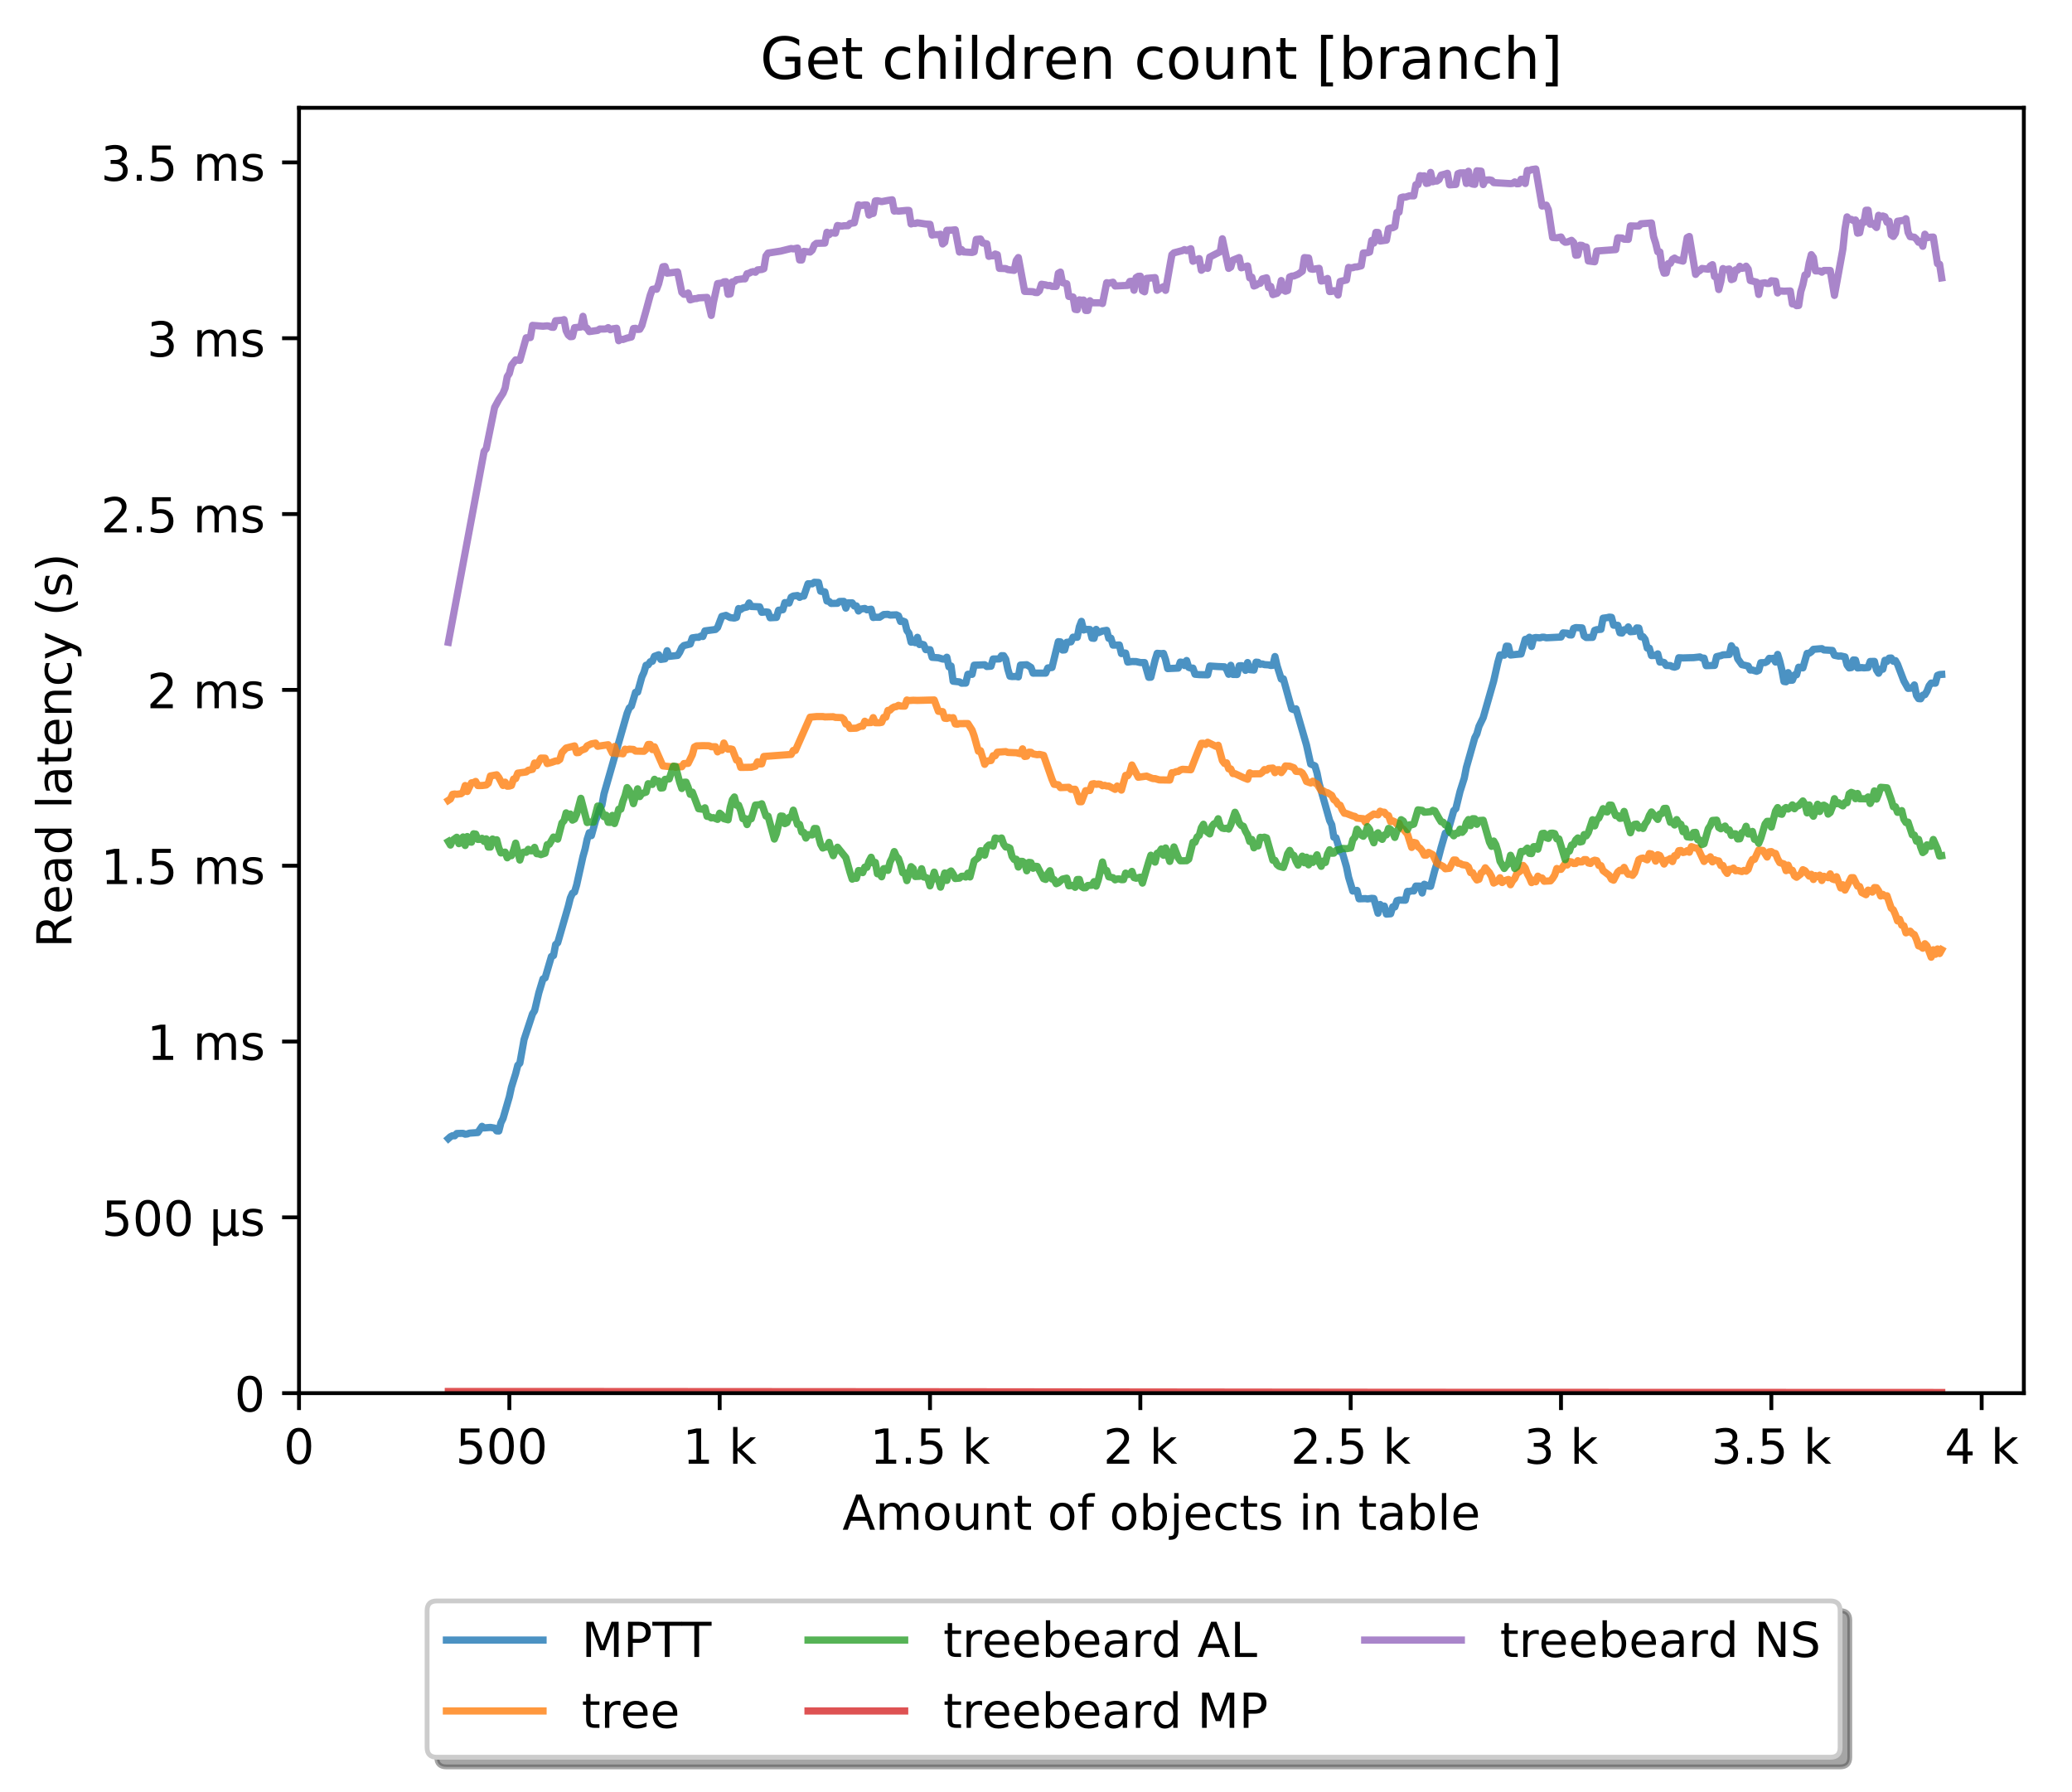 <?xml version="1.0" encoding="utf-8" standalone="no"?>
<!DOCTYPE svg PUBLIC "-//W3C//DTD SVG 1.1//EN"
  "http://www.w3.org/Graphics/SVG/1.1/DTD/svg11.dtd">
<!-- Created with matplotlib (http://matplotlib.org/) -->
<svg height="371pt" version="1.1" viewBox="0 0 429 371" width="429pt" xmlns="http://www.w3.org/2000/svg" xmlns:xlink="http://www.w3.org/1999/xlink">
 <defs>
  <style type="text/css">
*{stroke-linecap:butt;stroke-linejoin:round;}
  </style>
 </defs>
 <g id="figure_1">
  <g id="patch_1">
   <path d="M 0 371.002 
L 429.729 371.002 
L 429.729 0 
L 0 0 
z
" style="fill:#ffffff;"/>
  </g>
  <g id="axes_1">
   <g id="patch_2">
    <path d="M 61.909 288.43 
L 419.029 288.43 
L 419.029 22.318 
L 61.909 22.318 
z
" style="fill:#ffffff;"/>
   </g>
   <g id="matplotlib.axis_1">
    <g id="xtick_1">
     <g id="line2d_1">
      <defs>
       <path d="M 0 0 
L 0 3.5 
" id="mdf94b7c25b" style="stroke:#000000;stroke-width:0.8;"/>
      </defs>
      <g>
       <use style="stroke:#000000;stroke-width:0.8;" x="61.909" xlink:href="#mdf94b7c25b" y="288.43"/>
      </g>
     </g>
     <g id="text_1">
      <!-- 0 -->
      <defs>
       <path d="M 31.781 66.406 
Q 24.172 66.406 20.328 58.906 
Q 16.5 51.422 16.5 36.375 
Q 16.5 21.391 20.328 13.891 
Q 24.172 6.391 31.781 6.391 
Q 39.453 6.391 43.281 13.891 
Q 47.125 21.391 47.125 36.375 
Q 47.125 51.422 43.281 58.906 
Q 39.453 66.406 31.781 66.406 
z
M 31.781 74.219 
Q 44.047 74.219 50.516 64.516 
Q 56.984 54.828 56.984 36.375 
Q 56.984 17.969 50.516 8.266 
Q 44.047 -1.422 31.781 -1.422 
Q 19.531 -1.422 13.062 8.266 
Q 6.594 17.969 6.594 36.375 
Q 6.594 54.828 13.062 64.516 
Q 19.531 74.219 31.781 74.219 
z
" id="DejaVuSans-30"/>
      </defs>
      <g transform="translate(58.728 303.029)scale(0.1 -0.1)">
       <use xlink:href="#DejaVuSans-30"/>
      </g>
     </g>
    </g>
    <g id="xtick_2">
     <g id="line2d_2">
      <g>
       <use style="stroke:#000000;stroke-width:0.8;" x="105.458" xlink:href="#mdf94b7c25b" y="288.43"/>
      </g>
     </g>
     <g id="text_2">
      <!-- 500  -->
      <defs>
       <path d="M 10.797 72.906 
L 49.516 72.906 
L 49.516 64.594 
L 19.828 64.594 
L 19.828 46.734 
Q 21.969 47.469 24.109 47.828 
Q 26.266 48.188 28.422 48.188 
Q 40.625 48.188 47.75 41.5 
Q 54.891 34.812 54.891 23.391 
Q 54.891 11.625 47.562 5.094 
Q 40.234 -1.422 26.906 -1.422 
Q 22.312 -1.422 17.547 -0.641 
Q 12.797 0.141 7.719 1.703 
L 7.719 11.625 
Q 12.109 9.234 16.797 8.062 
Q 21.484 6.891 26.703 6.891 
Q 35.156 6.891 40.078 11.328 
Q 45.016 15.766 45.016 23.391 
Q 45.016 31 40.078 35.438 
Q 35.156 39.891 26.703 39.891 
Q 22.75 39.891 18.812 39.016 
Q 14.891 38.141 10.797 36.281 
z
" id="DejaVuSans-35"/>
       <path id="DejaVuSans-20"/>
      </defs>
      <g transform="translate(94.325 303.029)scale(0.1 -0.1)">
       <use xlink:href="#DejaVuSans-35"/>
       <use x="63.623" xlink:href="#DejaVuSans-30"/>
       <use x="127.246" xlink:href="#DejaVuSans-30"/>
       <use x="190.869" xlink:href="#DejaVuSans-20"/>
      </g>
     </g>
    </g>
    <g id="xtick_3">
     <g id="line2d_3">
      <g>
       <use style="stroke:#000000;stroke-width:0.8;" x="149.007" xlink:href="#mdf94b7c25b" y="288.43"/>
      </g>
     </g>
     <g id="text_3">
      <!-- 1 k -->
      <defs>
       <path d="M 12.406 8.297 
L 28.516 8.297 
L 28.516 63.922 
L 10.984 60.406 
L 10.984 69.391 
L 28.422 72.906 
L 38.281 72.906 
L 38.281 8.297 
L 54.391 8.297 
L 54.391 0 
L 12.406 0 
z
" id="DejaVuSans-31"/>
       <path d="M 9.078 75.984 
L 18.109 75.984 
L 18.109 31.109 
L 44.922 54.688 
L 56.391 54.688 
L 27.391 29.109 
L 57.625 0 
L 45.906 0 
L 18.109 26.703 
L 18.109 0 
L 9.078 0 
z
" id="DejaVuSans-6b"/>
      </defs>
      <g transform="translate(141.341 303.029)scale(0.1 -0.1)">
       <use xlink:href="#DejaVuSans-31"/>
       <use x="63.623" xlink:href="#DejaVuSans-20"/>
       <use x="95.41" xlink:href="#DejaVuSans-6b"/>
      </g>
     </g>
    </g>
    <g id="xtick_4">
     <g id="line2d_4">
      <g>
       <use style="stroke:#000000;stroke-width:0.8;" x="192.555" xlink:href="#mdf94b7c25b" y="288.43"/>
      </g>
     </g>
     <g id="text_4">
      <!-- 1.5 k -->
      <defs>
       <path d="M 10.688 12.406 
L 21 12.406 
L 21 0 
L 10.688 0 
z
" id="DejaVuSans-2e"/>
      </defs>
      <g transform="translate(180.119 303.029)scale(0.1 -0.1)">
       <use xlink:href="#DejaVuSans-31"/>
       <use x="63.623" xlink:href="#DejaVuSans-2e"/>
       <use x="95.41" xlink:href="#DejaVuSans-35"/>
       <use x="159.033" xlink:href="#DejaVuSans-20"/>
       <use x="190.82" xlink:href="#DejaVuSans-6b"/>
      </g>
     </g>
    </g>
    <g id="xtick_5">
     <g id="line2d_5">
      <g>
       <use style="stroke:#000000;stroke-width:0.8;" x="236.104" xlink:href="#mdf94b7c25b" y="288.43"/>
      </g>
     </g>
     <g id="text_5">
      <!-- 2 k -->
      <defs>
       <path d="M 19.188 8.297 
L 53.609 8.297 
L 53.609 0 
L 7.328 0 
L 7.328 8.297 
Q 12.938 14.109 22.625 23.891 
Q 32.328 33.688 34.812 36.531 
Q 39.547 41.844 41.422 45.531 
Q 43.312 49.219 43.312 52.781 
Q 43.312 58.594 39.234 62.25 
Q 35.156 65.922 28.609 65.922 
Q 23.969 65.922 18.812 64.312 
Q 13.672 62.703 7.812 59.422 
L 7.812 69.391 
Q 13.766 71.781 18.938 73 
Q 24.125 74.219 28.422 74.219 
Q 39.75 74.219 46.484 68.547 
Q 53.219 62.891 53.219 53.422 
Q 53.219 48.922 51.531 44.891 
Q 49.859 40.875 45.406 35.406 
Q 44.188 33.984 37.641 27.219 
Q 31.109 20.453 19.188 8.297 
z
" id="DejaVuSans-32"/>
      </defs>
      <g transform="translate(228.438 303.029)scale(0.1 -0.1)">
       <use xlink:href="#DejaVuSans-32"/>
       <use x="63.623" xlink:href="#DejaVuSans-20"/>
       <use x="95.41" xlink:href="#DejaVuSans-6b"/>
      </g>
     </g>
    </g>
    <g id="xtick_6">
     <g id="line2d_6">
      <g>
       <use style="stroke:#000000;stroke-width:0.8;" x="279.652" xlink:href="#mdf94b7c25b" y="288.43"/>
      </g>
     </g>
     <g id="text_6">
      <!-- 2.5 k -->
      <g transform="translate(267.216 303.029)scale(0.1 -0.1)">
       <use xlink:href="#DejaVuSans-32"/>
       <use x="63.623" xlink:href="#DejaVuSans-2e"/>
       <use x="95.41" xlink:href="#DejaVuSans-35"/>
       <use x="159.033" xlink:href="#DejaVuSans-20"/>
       <use x="190.82" xlink:href="#DejaVuSans-6b"/>
      </g>
     </g>
    </g>
    <g id="xtick_7">
     <g id="line2d_7">
      <g>
       <use style="stroke:#000000;stroke-width:0.8;" x="323.201" xlink:href="#mdf94b7c25b" y="288.43"/>
      </g>
     </g>
     <g id="text_7">
      <!-- 3 k -->
      <defs>
       <path d="M 40.578 39.312 
Q 47.656 37.797 51.625 33 
Q 55.609 28.219 55.609 21.188 
Q 55.609 10.406 48.188 4.484 
Q 40.766 -1.422 27.094 -1.422 
Q 22.516 -1.422 17.656 -0.516 
Q 12.797 0.391 7.625 2.203 
L 7.625 11.719 
Q 11.719 9.328 16.594 8.109 
Q 21.484 6.891 26.812 6.891 
Q 36.078 6.891 40.938 10.547 
Q 45.797 14.203 45.797 21.188 
Q 45.797 27.641 41.281 31.266 
Q 36.766 34.906 28.719 34.906 
L 20.219 34.906 
L 20.219 43.016 
L 29.109 43.016 
Q 36.375 43.016 40.234 45.922 
Q 44.094 48.828 44.094 54.297 
Q 44.094 59.906 40.109 62.906 
Q 36.141 65.922 28.719 65.922 
Q 24.656 65.922 20.016 65.031 
Q 15.375 64.156 9.812 62.312 
L 9.812 71.094 
Q 15.438 72.656 20.344 73.438 
Q 25.25 74.219 29.594 74.219 
Q 40.828 74.219 47.359 69.109 
Q 53.906 64.016 53.906 55.328 
Q 53.906 49.266 50.438 45.094 
Q 46.969 40.922 40.578 39.312 
z
" id="DejaVuSans-33"/>
      </defs>
      <g transform="translate(315.535 303.029)scale(0.1 -0.1)">
       <use xlink:href="#DejaVuSans-33"/>
       <use x="63.623" xlink:href="#DejaVuSans-20"/>
       <use x="95.41" xlink:href="#DejaVuSans-6b"/>
      </g>
     </g>
    </g>
    <g id="xtick_8">
     <g id="line2d_8">
      <g>
       <use style="stroke:#000000;stroke-width:0.8;" x="366.749" xlink:href="#mdf94b7c25b" y="288.43"/>
      </g>
     </g>
     <g id="text_8">
      <!-- 3.5 k -->
      <g transform="translate(354.313 303.029)scale(0.1 -0.1)">
       <use xlink:href="#DejaVuSans-33"/>
       <use x="63.623" xlink:href="#DejaVuSans-2e"/>
       <use x="95.41" xlink:href="#DejaVuSans-35"/>
       <use x="159.033" xlink:href="#DejaVuSans-20"/>
       <use x="190.82" xlink:href="#DejaVuSans-6b"/>
      </g>
     </g>
    </g>
    <g id="xtick_9">
     <g id="line2d_9">
      <g>
       <use style="stroke:#000000;stroke-width:0.8;" x="410.298" xlink:href="#mdf94b7c25b" y="288.43"/>
      </g>
     </g>
     <g id="text_9">
      <!-- 4 k -->
      <defs>
       <path d="M 37.797 64.312 
L 12.891 25.391 
L 37.797 25.391 
z
M 35.203 72.906 
L 47.609 72.906 
L 47.609 25.391 
L 58.016 25.391 
L 58.016 17.188 
L 47.609 17.188 
L 47.609 0 
L 37.797 0 
L 37.797 17.188 
L 4.891 17.188 
L 4.891 26.703 
z
" id="DejaVuSans-34"/>
      </defs>
      <g transform="translate(402.632 303.029)scale(0.1 -0.1)">
       <use xlink:href="#DejaVuSans-34"/>
       <use x="63.623" xlink:href="#DejaVuSans-20"/>
       <use x="95.41" xlink:href="#DejaVuSans-6b"/>
      </g>
     </g>
    </g>
    <g id="text_10">
     <!-- Amount of objects in table -->
     <defs>
      <path d="M 34.188 63.188 
L 20.797 26.906 
L 47.609 26.906 
z
M 28.609 72.906 
L 39.797 72.906 
L 67.578 0 
L 57.328 0 
L 50.688 18.703 
L 17.828 18.703 
L 11.188 0 
L 0.781 0 
z
" id="DejaVuSans-41"/>
      <path d="M 52 44.188 
Q 55.375 50.25 60.062 53.125 
Q 64.75 56 71.094 56 
Q 79.641 56 84.281 50.016 
Q 88.922 44.047 88.922 33.016 
L 88.922 0 
L 79.891 0 
L 79.891 32.719 
Q 79.891 40.578 77.094 44.375 
Q 74.312 48.188 68.609 48.188 
Q 61.625 48.188 57.562 43.547 
Q 53.516 38.922 53.516 30.906 
L 53.516 0 
L 44.484 0 
L 44.484 32.719 
Q 44.484 40.625 41.703 44.406 
Q 38.922 48.188 33.109 48.188 
Q 26.219 48.188 22.156 43.531 
Q 18.109 38.875 18.109 30.906 
L 18.109 0 
L 9.078 0 
L 9.078 54.688 
L 18.109 54.688 
L 18.109 46.188 
Q 21.188 51.219 25.484 53.609 
Q 29.781 56 35.688 56 
Q 41.656 56 45.828 52.969 
Q 50 49.953 52 44.188 
z
" id="DejaVuSans-6d"/>
      <path d="M 30.609 48.391 
Q 23.391 48.391 19.188 42.75 
Q 14.984 37.109 14.984 27.297 
Q 14.984 17.484 19.156 11.844 
Q 23.344 6.203 30.609 6.203 
Q 37.797 6.203 41.984 11.859 
Q 46.188 17.531 46.188 27.297 
Q 46.188 37.016 41.984 42.703 
Q 37.797 48.391 30.609 48.391 
z
M 30.609 56 
Q 42.328 56 49.016 48.375 
Q 55.719 40.766 55.719 27.297 
Q 55.719 13.875 49.016 6.219 
Q 42.328 -1.422 30.609 -1.422 
Q 18.844 -1.422 12.172 6.219 
Q 5.516 13.875 5.516 27.297 
Q 5.516 40.766 12.172 48.375 
Q 18.844 56 30.609 56 
z
" id="DejaVuSans-6f"/>
      <path d="M 8.5 21.578 
L 8.5 54.688 
L 17.484 54.688 
L 17.484 21.922 
Q 17.484 14.156 20.5 10.266 
Q 23.531 6.391 29.594 6.391 
Q 36.859 6.391 41.078 11.031 
Q 45.312 15.672 45.312 23.688 
L 45.312 54.688 
L 54.297 54.688 
L 54.297 0 
L 45.312 0 
L 45.312 8.406 
Q 42.047 3.422 37.719 1 
Q 33.406 -1.422 27.688 -1.422 
Q 18.266 -1.422 13.375 4.438 
Q 8.5 10.297 8.5 21.578 
z
M 31.109 56 
z
" id="DejaVuSans-75"/>
      <path d="M 54.891 33.016 
L 54.891 0 
L 45.906 0 
L 45.906 32.719 
Q 45.906 40.484 42.875 44.328 
Q 39.844 48.188 33.797 48.188 
Q 26.516 48.188 22.312 43.547 
Q 18.109 38.922 18.109 30.906 
L 18.109 0 
L 9.078 0 
L 9.078 54.688 
L 18.109 54.688 
L 18.109 46.188 
Q 21.344 51.125 25.703 53.562 
Q 30.078 56 35.797 56 
Q 45.219 56 50.047 50.172 
Q 54.891 44.344 54.891 33.016 
z
" id="DejaVuSans-6e"/>
      <path d="M 18.312 70.219 
L 18.312 54.688 
L 36.812 54.688 
L 36.812 47.703 
L 18.312 47.703 
L 18.312 18.016 
Q 18.312 11.328 20.141 9.422 
Q 21.969 7.516 27.594 7.516 
L 36.812 7.516 
L 36.812 0 
L 27.594 0 
Q 17.188 0 13.234 3.875 
Q 9.281 7.766 9.281 18.016 
L 9.281 47.703 
L 2.688 47.703 
L 2.688 54.688 
L 9.281 54.688 
L 9.281 70.219 
z
" id="DejaVuSans-74"/>
      <path d="M 37.109 75.984 
L 37.109 68.5 
L 28.516 68.5 
Q 23.688 68.5 21.797 66.547 
Q 19.922 64.594 19.922 59.516 
L 19.922 54.688 
L 34.719 54.688 
L 34.719 47.703 
L 19.922 47.703 
L 19.922 0 
L 10.891 0 
L 10.891 47.703 
L 2.297 47.703 
L 2.297 54.688 
L 10.891 54.688 
L 10.891 58.5 
Q 10.891 67.625 15.141 71.797 
Q 19.391 75.984 28.609 75.984 
z
" id="DejaVuSans-66"/>
      <path d="M 48.688 27.297 
Q 48.688 37.203 44.609 42.844 
Q 40.531 48.484 33.406 48.484 
Q 26.266 48.484 22.188 42.844 
Q 18.109 37.203 18.109 27.297 
Q 18.109 17.391 22.188 11.75 
Q 26.266 6.109 33.406 6.109 
Q 40.531 6.109 44.609 11.75 
Q 48.688 17.391 48.688 27.297 
z
M 18.109 46.391 
Q 20.953 51.266 25.266 53.625 
Q 29.594 56 35.594 56 
Q 45.562 56 51.781 48.094 
Q 58.016 40.188 58.016 27.297 
Q 58.016 14.406 51.781 6.484 
Q 45.562 -1.422 35.594 -1.422 
Q 29.594 -1.422 25.266 0.953 
Q 20.953 3.328 18.109 8.203 
L 18.109 0 
L 9.078 0 
L 9.078 75.984 
L 18.109 75.984 
z
" id="DejaVuSans-62"/>
      <path d="M 9.422 54.688 
L 18.406 54.688 
L 18.406 -0.984 
Q 18.406 -11.422 14.422 -16.109 
Q 10.453 -20.797 1.609 -20.797 
L -1.812 -20.797 
L -1.812 -13.188 
L 0.594 -13.188 
Q 5.719 -13.188 7.562 -10.812 
Q 9.422 -8.453 9.422 -0.984 
z
M 9.422 75.984 
L 18.406 75.984 
L 18.406 64.594 
L 9.422 64.594 
z
" id="DejaVuSans-6a"/>
      <path d="M 56.203 29.594 
L 56.203 25.203 
L 14.891 25.203 
Q 15.484 15.922 20.484 11.062 
Q 25.484 6.203 34.422 6.203 
Q 39.594 6.203 44.453 7.469 
Q 49.312 8.734 54.109 11.281 
L 54.109 2.781 
Q 49.266 0.734 44.188 -0.344 
Q 39.109 -1.422 33.891 -1.422 
Q 20.797 -1.422 13.156 6.188 
Q 5.516 13.812 5.516 26.812 
Q 5.516 40.234 12.766 48.109 
Q 20.016 56 32.328 56 
Q 43.359 56 49.781 48.891 
Q 56.203 41.797 56.203 29.594 
z
M 47.219 32.234 
Q 47.125 39.594 43.094 43.984 
Q 39.062 48.391 32.422 48.391 
Q 24.906 48.391 20.391 44.141 
Q 15.875 39.891 15.188 32.172 
z
" id="DejaVuSans-65"/>
      <path d="M 48.781 52.594 
L 48.781 44.188 
Q 44.969 46.297 41.141 47.344 
Q 37.312 48.391 33.406 48.391 
Q 24.656 48.391 19.812 42.844 
Q 14.984 37.312 14.984 27.297 
Q 14.984 17.281 19.812 11.734 
Q 24.656 6.203 33.406 6.203 
Q 37.312 6.203 41.141 7.25 
Q 44.969 8.297 48.781 10.406 
L 48.781 2.094 
Q 45.016 0.344 40.984 -0.531 
Q 36.969 -1.422 32.422 -1.422 
Q 20.062 -1.422 12.781 6.344 
Q 5.516 14.109 5.516 27.297 
Q 5.516 40.672 12.859 48.328 
Q 20.219 56 33.016 56 
Q 37.156 56 41.109 55.141 
Q 45.062 54.297 48.781 52.594 
z
" id="DejaVuSans-63"/>
      <path d="M 44.281 53.078 
L 44.281 44.578 
Q 40.484 46.531 36.375 47.5 
Q 32.281 48.484 27.875 48.484 
Q 21.188 48.484 17.844 46.438 
Q 14.5 44.391 14.5 40.281 
Q 14.5 37.156 16.891 35.375 
Q 19.281 33.594 26.516 31.984 
L 29.594 31.297 
Q 39.156 29.25 43.188 25.516 
Q 47.219 21.781 47.219 15.094 
Q 47.219 7.469 41.188 3.016 
Q 35.156 -1.422 24.609 -1.422 
Q 20.219 -1.422 15.453 -0.562 
Q 10.688 0.297 5.422 2 
L 5.422 11.281 
Q 10.406 8.688 15.234 7.391 
Q 20.062 6.109 24.812 6.109 
Q 31.156 6.109 34.562 8.281 
Q 37.984 10.453 37.984 14.406 
Q 37.984 18.062 35.516 20.016 
Q 33.062 21.969 24.703 23.781 
L 21.578 24.516 
Q 13.234 26.266 9.516 29.906 
Q 5.812 33.547 5.812 39.891 
Q 5.812 47.609 11.281 51.797 
Q 16.75 56 26.812 56 
Q 31.781 56 36.172 55.266 
Q 40.578 54.547 44.281 53.078 
z
" id="DejaVuSans-73"/>
      <path d="M 9.422 54.688 
L 18.406 54.688 
L 18.406 0 
L 9.422 0 
z
M 9.422 75.984 
L 18.406 75.984 
L 18.406 64.594 
L 9.422 64.594 
z
" id="DejaVuSans-69"/>
      <path d="M 34.281 27.484 
Q 23.391 27.484 19.188 25 
Q 14.984 22.516 14.984 16.5 
Q 14.984 11.719 18.141 8.906 
Q 21.297 6.109 26.703 6.109 
Q 34.188 6.109 38.703 11.406 
Q 43.219 16.703 43.219 25.484 
L 43.219 27.484 
z
M 52.203 31.203 
L 52.203 0 
L 43.219 0 
L 43.219 8.297 
Q 40.141 3.328 35.547 0.953 
Q 30.953 -1.422 24.312 -1.422 
Q 15.922 -1.422 10.953 3.297 
Q 6 8.016 6 15.922 
Q 6 25.141 12.172 29.828 
Q 18.359 34.516 30.609 34.516 
L 43.219 34.516 
L 43.219 35.406 
Q 43.219 41.609 39.141 45 
Q 35.062 48.391 27.688 48.391 
Q 23 48.391 18.547 47.266 
Q 14.109 46.141 10.016 43.891 
L 10.016 52.203 
Q 14.938 54.109 19.578 55.047 
Q 24.219 56 28.609 56 
Q 40.484 56 46.344 49.844 
Q 52.203 43.703 52.203 31.203 
z
" id="DejaVuSans-61"/>
      <path d="M 9.422 75.984 
L 18.406 75.984 
L 18.406 0 
L 9.422 0 
z
" id="DejaVuSans-6c"/>
     </defs>
     <g transform="translate(174.411 316.707)scale(0.1 -0.1)">
      <use xlink:href="#DejaVuSans-41"/>
      <use x="68.408" xlink:href="#DejaVuSans-6d"/>
      <use x="165.82" xlink:href="#DejaVuSans-6f"/>
      <use x="227.002" xlink:href="#DejaVuSans-75"/>
      <use x="290.381" xlink:href="#DejaVuSans-6e"/>
      <use x="353.76" xlink:href="#DejaVuSans-74"/>
      <use x="392.969" xlink:href="#DejaVuSans-20"/>
      <use x="424.756" xlink:href="#DejaVuSans-6f"/>
      <use x="485.938" xlink:href="#DejaVuSans-66"/>
      <use x="521.143" xlink:href="#DejaVuSans-20"/>
      <use x="552.93" xlink:href="#DejaVuSans-6f"/>
      <use x="614.111" xlink:href="#DejaVuSans-62"/>
      <use x="677.588" xlink:href="#DejaVuSans-6a"/>
      <use x="705.371" xlink:href="#DejaVuSans-65"/>
      <use x="766.895" xlink:href="#DejaVuSans-63"/>
      <use x="821.875" xlink:href="#DejaVuSans-74"/>
      <use x="861.084" xlink:href="#DejaVuSans-73"/>
      <use x="913.184" xlink:href="#DejaVuSans-20"/>
      <use x="944.971" xlink:href="#DejaVuSans-69"/>
      <use x="972.754" xlink:href="#DejaVuSans-6e"/>
      <use x="1036.133" xlink:href="#DejaVuSans-20"/>
      <use x="1067.92" xlink:href="#DejaVuSans-74"/>
      <use x="1107.129" xlink:href="#DejaVuSans-61"/>
      <use x="1168.408" xlink:href="#DejaVuSans-62"/>
      <use x="1231.885" xlink:href="#DejaVuSans-6c"/>
      <use x="1259.668" xlink:href="#DejaVuSans-65"/>
     </g>
    </g>
   </g>
   <g id="matplotlib.axis_2">
    <g id="ytick_1">
     <g id="line2d_10">
      <defs>
       <path d="M 0 0 
L -3.5 0 
" id="ma34745597a" style="stroke:#000000;stroke-width:0.8;"/>
      </defs>
      <g>
       <use style="stroke:#000000;stroke-width:0.8;" x="61.909" xlink:href="#ma34745597a" y="288.43"/>
      </g>
     </g>
     <g id="text_11">
      <!-- 0 -->
      <g transform="translate(48.547 292.229)scale(0.1 -0.1)">
       <use xlink:href="#DejaVuSans-30"/>
      </g>
     </g>
    </g>
    <g id="ytick_2">
     <g id="line2d_11">
      <g>
       <use style="stroke:#000000;stroke-width:0.8;" x="61.909" xlink:href="#ma34745597a" y="252.029"/>
      </g>
     </g>
     <g id="text_12">
      <!-- 500 µs -->
      <defs>
       <path d="M 8.5 -20.797 
L 8.5 54.688 
L 17.484 54.688 
L 17.484 20.703 
Q 17.484 13.625 20.844 10 
Q 24.219 6.391 30.812 6.391 
Q 38.031 6.391 41.672 10.484 
Q 45.312 14.594 45.312 22.797 
L 45.312 54.688 
L 54.297 54.688 
L 54.297 12.594 
Q 54.297 9.672 55.141 8.281 
Q 56 6.891 57.812 6.891 
Q 58.25 6.891 59.031 7.156 
Q 59.812 7.422 61.188 8.016 
L 61.188 0.781 
Q 59.188 -0.344 57.391 -0.875 
Q 55.609 -1.422 53.906 -1.422 
Q 50.531 -1.422 48.531 0.484 
Q 46.531 2.391 45.797 6.297 
Q 43.359 2.438 39.812 0.5 
Q 36.281 -1.422 31.5 -1.422 
Q 26.516 -1.422 23.016 0.484 
Q 19.531 2.391 17.484 6.203 
L 17.484 -20.797 
z
" id="DejaVuSans-b5"/>
      </defs>
      <g transform="translate(21.072 255.829)scale(0.1 -0.1)">
       <use xlink:href="#DejaVuSans-35"/>
       <use x="63.623" xlink:href="#DejaVuSans-30"/>
       <use x="127.246" xlink:href="#DejaVuSans-30"/>
       <use x="190.869" xlink:href="#DejaVuSans-20"/>
       <use x="222.656" xlink:href="#DejaVuSans-b5"/>
       <use x="286.279" xlink:href="#DejaVuSans-73"/>
      </g>
     </g>
    </g>
    <g id="ytick_3">
     <g id="line2d_12">
      <g>
       <use style="stroke:#000000;stroke-width:0.8;" x="61.909" xlink:href="#ma34745597a" y="215.629"/>
      </g>
     </g>
     <g id="text_13">
      <!-- 1 ms -->
      <g transform="translate(30.419 219.428)scale(0.1 -0.1)">
       <use xlink:href="#DejaVuSans-31"/>
       <use x="63.623" xlink:href="#DejaVuSans-20"/>
       <use x="95.41" xlink:href="#DejaVuSans-6d"/>
       <use x="192.822" xlink:href="#DejaVuSans-73"/>
      </g>
     </g>
    </g>
    <g id="ytick_4">
     <g id="line2d_13">
      <g>
       <use style="stroke:#000000;stroke-width:0.8;" x="61.909" xlink:href="#ma34745597a" y="179.228"/>
      </g>
     </g>
     <g id="text_14">
      <!-- 1.5 ms -->
      <g transform="translate(20.878 183.027)scale(0.1 -0.1)">
       <use xlink:href="#DejaVuSans-31"/>
       <use x="63.623" xlink:href="#DejaVuSans-2e"/>
       <use x="95.41" xlink:href="#DejaVuSans-35"/>
       <use x="159.033" xlink:href="#DejaVuSans-20"/>
       <use x="190.82" xlink:href="#DejaVuSans-6d"/>
       <use x="288.232" xlink:href="#DejaVuSans-73"/>
      </g>
     </g>
    </g>
    <g id="ytick_5">
     <g id="line2d_14">
      <g>
       <use style="stroke:#000000;stroke-width:0.8;" x="61.909" xlink:href="#ma34745597a" y="142.827"/>
      </g>
     </g>
     <g id="text_15">
      <!-- 2 ms -->
      <g transform="translate(30.419 146.627)scale(0.1 -0.1)">
       <use xlink:href="#DejaVuSans-32"/>
       <use x="63.623" xlink:href="#DejaVuSans-20"/>
       <use x="95.41" xlink:href="#DejaVuSans-6d"/>
       <use x="192.822" xlink:href="#DejaVuSans-73"/>
      </g>
     </g>
    </g>
    <g id="ytick_6">
     <g id="line2d_15">
      <g>
       <use style="stroke:#000000;stroke-width:0.8;" x="61.909" xlink:href="#ma34745597a" y="106.427"/>
      </g>
     </g>
     <g id="text_16">
      <!-- 2.5 ms -->
      <g transform="translate(20.878 110.226)scale(0.1 -0.1)">
       <use xlink:href="#DejaVuSans-32"/>
       <use x="63.623" xlink:href="#DejaVuSans-2e"/>
       <use x="95.41" xlink:href="#DejaVuSans-35"/>
       <use x="159.033" xlink:href="#DejaVuSans-20"/>
       <use x="190.82" xlink:href="#DejaVuSans-6d"/>
       <use x="288.232" xlink:href="#DejaVuSans-73"/>
      </g>
     </g>
    </g>
    <g id="ytick_7">
     <g id="line2d_16">
      <g>
       <use style="stroke:#000000;stroke-width:0.8;" x="61.909" xlink:href="#ma34745597a" y="70.026"/>
      </g>
     </g>
     <g id="text_17">
      <!-- 3 ms -->
      <g transform="translate(30.419 73.825)scale(0.1 -0.1)">
       <use xlink:href="#DejaVuSans-33"/>
       <use x="63.623" xlink:href="#DejaVuSans-20"/>
       <use x="95.41" xlink:href="#DejaVuSans-6d"/>
       <use x="192.822" xlink:href="#DejaVuSans-73"/>
      </g>
     </g>
    </g>
    <g id="ytick_8">
     <g id="line2d_17">
      <g>
       <use style="stroke:#000000;stroke-width:0.8;" x="61.909" xlink:href="#ma34745597a" y="33.625"/>
      </g>
     </g>
     <g id="text_18">
      <!-- 3.5 ms -->
      <g transform="translate(20.878 37.424)scale(0.1 -0.1)">
       <use xlink:href="#DejaVuSans-33"/>
       <use x="63.623" xlink:href="#DejaVuSans-2e"/>
       <use x="95.41" xlink:href="#DejaVuSans-35"/>
       <use x="159.033" xlink:href="#DejaVuSans-20"/>
       <use x="190.82" xlink:href="#DejaVuSans-6d"/>
       <use x="288.232" xlink:href="#DejaVuSans-73"/>
      </g>
     </g>
    </g>
    <g id="text_19">
     <!-- Read latency (s) -->
     <defs>
      <path d="M 44.391 34.188 
Q 47.562 33.109 50.562 29.594 
Q 53.562 26.078 56.594 19.922 
L 66.609 0 
L 56 0 
L 46.688 18.703 
Q 43.062 26.031 39.672 28.422 
Q 36.281 30.812 30.422 30.812 
L 19.672 30.812 
L 19.672 0 
L 9.812 0 
L 9.812 72.906 
L 32.078 72.906 
Q 44.578 72.906 50.734 67.672 
Q 56.891 62.453 56.891 51.906 
Q 56.891 45.016 53.688 40.469 
Q 50.484 35.938 44.391 34.188 
z
M 19.672 64.797 
L 19.672 38.922 
L 32.078 38.922 
Q 39.203 38.922 42.844 42.219 
Q 46.484 45.516 46.484 51.906 
Q 46.484 58.297 42.844 61.547 
Q 39.203 64.797 32.078 64.797 
z
" id="DejaVuSans-52"/>
      <path d="M 45.406 46.391 
L 45.406 75.984 
L 54.391 75.984 
L 54.391 0 
L 45.406 0 
L 45.406 8.203 
Q 42.578 3.328 38.25 0.953 
Q 33.938 -1.422 27.875 -1.422 
Q 17.969 -1.422 11.734 6.484 
Q 5.516 14.406 5.516 27.297 
Q 5.516 40.188 11.734 48.094 
Q 17.969 56 27.875 56 
Q 33.938 56 38.25 53.625 
Q 42.578 51.266 45.406 46.391 
z
M 14.797 27.297 
Q 14.797 17.391 18.875 11.75 
Q 22.953 6.109 30.078 6.109 
Q 37.203 6.109 41.297 11.75 
Q 45.406 17.391 45.406 27.297 
Q 45.406 37.203 41.297 42.844 
Q 37.203 48.484 30.078 48.484 
Q 22.953 48.484 18.875 42.844 
Q 14.797 37.203 14.797 27.297 
z
" id="DejaVuSans-64"/>
      <path d="M 32.172 -5.078 
Q 28.375 -14.844 24.75 -17.812 
Q 21.141 -20.797 15.094 -20.797 
L 7.906 -20.797 
L 7.906 -13.281 
L 13.188 -13.281 
Q 16.891 -13.281 18.938 -11.516 
Q 21 -9.766 23.484 -3.219 
L 25.094 0.875 
L 2.984 54.688 
L 12.5 54.688 
L 29.594 11.922 
L 46.688 54.688 
L 56.203 54.688 
z
" id="DejaVuSans-79"/>
      <path d="M 31 75.875 
Q 24.469 64.656 21.281 53.656 
Q 18.109 42.672 18.109 31.391 
Q 18.109 20.125 21.312 9.062 
Q 24.516 -2 31 -13.188 
L 23.188 -13.188 
Q 15.875 -1.703 12.234 9.375 
Q 8.594 20.453 8.594 31.391 
Q 8.594 42.281 12.203 53.312 
Q 15.828 64.359 23.188 75.875 
z
" id="DejaVuSans-28"/>
      <path d="M 8.016 75.875 
L 15.828 75.875 
Q 23.141 64.359 26.781 53.312 
Q 30.422 42.281 30.422 31.391 
Q 30.422 20.453 26.781 9.375 
Q 23.141 -1.703 15.828 -13.188 
L 8.016 -13.188 
Q 14.5 -2 17.703 9.062 
Q 20.906 20.125 20.906 31.391 
Q 20.906 42.672 17.703 53.656 
Q 14.5 64.656 8.016 75.875 
z
" id="DejaVuSans-29"/>
     </defs>
     <g transform="translate(14.798 196.212)rotate(-90)scale(0.1 -0.1)">
      <use xlink:href="#DejaVuSans-52"/>
      <use x="69.42" xlink:href="#DejaVuSans-65"/>
      <use x="130.943" xlink:href="#DejaVuSans-61"/>
      <use x="192.223" xlink:href="#DejaVuSans-64"/>
      <use x="255.699" xlink:href="#DejaVuSans-20"/>
      <use x="287.486" xlink:href="#DejaVuSans-6c"/>
      <use x="315.27" xlink:href="#DejaVuSans-61"/>
      <use x="376.549" xlink:href="#DejaVuSans-74"/>
      <use x="415.758" xlink:href="#DejaVuSans-65"/>
      <use x="477.281" xlink:href="#DejaVuSans-6e"/>
      <use x="540.66" xlink:href="#DejaVuSans-63"/>
      <use x="595.641" xlink:href="#DejaVuSans-79"/>
      <use x="654.82" xlink:href="#DejaVuSans-20"/>
      <use x="686.607" xlink:href="#DejaVuSans-28"/>
      <use x="725.621" xlink:href="#DejaVuSans-73"/>
      <use x="777.721" xlink:href="#DejaVuSans-29"/>
     </g>
    </g>
   </g>
   <g id="line2d_18">
    <path clip-path="url(#p305bc3c2c0)" d="M 92.829 235.725 
L 93.264 235.34 
L 93.7 235.12 
L 94.135 235.151 
L 94.571 234.672 
L 95.442 234.641 
L 95.877 234.64 
L 96.313 234.81 
L 96.748 234.768 
L 97.184 234.6 
L 98.926 234.471 
L 99.797 233.188 
L 100.232 233.515 
L 101.539 233.408 
L 102.41 233.554 
L 102.845 234.129 
L 103.281 234.153 
L 103.716 232.442 
L 104.151 231.566 
L 105.458 227.058 
L 105.893 225.071 
L 106.764 222.275 
L 107.2 220.564 
L 107.635 220.1 
L 108.506 215.218 
L 110.248 209.925 
L 110.684 209.242 
L 111.555 205.558 
L 112.426 202.668 
L 112.861 202.462 
L 114.168 198.018 
L 114.603 197.827 
L 115.039 195.544 
L 115.474 195.165 
L 117.652 187.655 
L 118.087 185.906 
L 118.523 184.93 
L 118.958 184.675 
L 119.393 183.214 
L 120.7 177.331 
L 121.135 175.798 
L 121.571 173.749 
L 122.006 172.392 
L 122.442 173.003 
L 123.313 169.879 
L 123.748 168.81 
L 124.184 167.425 
L 124.619 166.724 
L 125.055 164.363 
L 127.232 156.771 
L 129.845 147.656 
L 130.281 146.579 
L 130.716 146.198 
L 131.587 143.321 
L 132.023 143.283 
L 132.894 140.142 
L 133.329 139.196 
L 133.765 137.727 
L 134.2 137.643 
L 134.635 136.999 
L 135.071 136.903 
L 135.506 135.873 
L 136.377 135.556 
L 136.813 136.522 
L 137.684 136.399 
L 138.119 134.721 
L 138.555 135.888 
L 140.297 135.695 
L 140.732 135.031 
L 141.168 134.066 
L 141.603 133.644 
L 142.91 133.332 
L 143.345 132.059 
L 144.216 131.931 
L 144.652 131.943 
L 145.087 131.691 
L 145.523 131.78 
L 145.958 130.614 
L 148.136 130.324 
L 148.571 129.905 
L 149.442 127.621 
L 150.313 127.399 
L 151.184 127.857 
L 152.055 127.956 
L 152.49 127.816 
L 152.926 125.991 
L 153.361 126.189 
L 153.797 125.872 
L 154.668 125.661 
L 155.103 124.83 
L 155.539 125.553 
L 157.281 125.635 
L 157.716 126.766 
L 158.587 126.681 
L 159.023 126.741 
L 159.458 127.897 
L 160.765 127.825 
L 161.2 126.337 
L 162.071 126.237 
L 162.507 124.754 
L 163.378 124.847 
L 163.813 123.64 
L 164.249 123.396 
L 165.119 123.294 
L 165.555 123.676 
L 165.99 123.424 
L 166.426 123.407 
L 167.297 120.859 
L 168.168 120.87 
L 168.603 120.55 
L 169.474 120.592 
L 169.91 122.399 
L 170.781 122.533 
L 171.216 124.432 
L 171.652 124.506 
L 172.087 124.928 
L 173.394 124.898 
L 173.829 124.521 
L 174.7 124.502 
L 175.136 125.902 
L 175.571 124.813 
L 176.442 124.811 
L 176.878 125.451 
L 177.313 125.442 
L 177.749 126.494 
L 178.184 126.099 
L 179.055 125.965 
L 179.49 126.252 
L 180.361 126.121 
L 180.797 127.837 
L 181.232 127.78 
L 182.103 127.795 
L 182.974 127.227 
L 183.845 127.182 
L 184.281 127.343 
L 185.587 127.29 
L 186.023 127.492 
L 186.458 128.668 
L 186.894 128.561 
L 187.329 128.728 
L 187.765 130.516 
L 188.2 131.106 
L 188.636 132.951 
L 189.071 132.903 
L 189.507 133.058 
L 189.942 131.945 
L 190.378 133.44 
L 190.813 133.368 
L 191.249 133.473 
L 191.684 134.494 
L 192.555 134.505 
L 192.991 136.088 
L 194.297 136.18 
L 195.168 136.44 
L 195.603 136.459 
L 196.039 136.065 
L 196.474 138.063 
L 196.91 137.88 
L 197.345 141.031 
L 198.652 141.171 
L 199.087 141.439 
L 199.958 141.421 
L 200.394 139.598 
L 201.265 139.613 
L 201.7 137.71 
L 202.571 137.682 
L 203.878 137.626 
L 204.313 137.983 
L 205.184 137.926 
L 205.62 136.43 
L 206.926 136.42 
L 207.362 135.747 
L 207.797 135.752 
L 208.233 136.466 
L 208.668 138.551 
L 209.104 139.997 
L 209.539 140.063 
L 210.41 140.038 
L 210.845 140.137 
L 211.281 137.691 
L 212.587 137.62 
L 213.458 138.171 
L 213.894 139.362 
L 216.507 139.355 
L 216.942 138.287 
L 217.813 138.188 
L 219.12 132.847 
L 219.555 132.891 
L 219.991 134.578 
L 220.426 134.546 
L 220.862 132.979 
L 221.733 132.883 
L 222.168 131.915 
L 223.039 131.934 
L 223.475 129.762 
L 223.91 128.64 
L 224.346 130.427 
L 224.781 130.296 
L 225.652 130.321 
L 226.087 132.108 
L 226.523 132.154 
L 226.958 130.305 
L 227.394 131.002 
L 228.265 130.639 
L 229.136 130.498 
L 229.571 132.155 
L 230.007 132.121 
L 230.442 133.56 
L 231.313 133.546 
L 231.749 133.53 
L 232.184 135.307 
L 232.62 135.178 
L 233.055 135.211 
L 233.491 137.075 
L 234.362 136.953 
L 235.233 136.968 
L 236.104 137.167 
L 236.975 137.168 
L 237.846 140.225 
L 238.281 140.206 
L 239.152 136.662 
L 239.588 135.257 
L 240.458 135.325 
L 240.894 135.279 
L 241.329 136.555 
L 241.765 138.42 
L 243.942 138.318 
L 244.378 137.069 
L 244.813 137.129 
L 245.249 137.786 
L 245.684 136.749 
L 246.12 138.172 
L 246.555 138.321 
L 246.991 138.32 
L 247.426 139.589 
L 248.297 139.669 
L 250.039 139.71 
L 250.475 137.885 
L 252.217 137.999 
L 253.523 138.05 
L 253.959 138.589 
L 254.394 139.595 
L 254.83 137.737 
L 255.265 139.625 
L 256.136 139.641 
L 256.571 137.844 
L 257.007 137.815 
L 257.442 137.905 
L 257.878 138.788 
L 258.313 137.168 
L 258.749 138.63 
L 259.62 138.722 
L 260.055 137.088 
L 260.491 137.127 
L 260.926 137.531 
L 261.362 137.458 
L 261.797 137.6 
L 262.668 137.655 
L 263.104 137.78 
L 263.539 137.737 
L 263.975 135.924 
L 264.41 137.82 
L 265.281 140.584 
L 265.717 140.542 
L 267.023 145.251 
L 267.459 146.771 
L 267.894 146.93 
L 268.33 146.745 
L 270.507 154.252 
L 271.378 158.185 
L 272.249 158.561 
L 272.684 160.025 
L 273.12 162.194 
L 275.297 169.874 
L 275.733 170.75 
L 276.168 173.333 
L 276.604 173.433 
L 277.475 176.325 
L 277.91 176.463 
L 278.781 179.465 
L 279.217 181.607 
L 280.088 184.475 
L 280.959 184.343 
L 281.394 186.085 
L 282.701 186.036 
L 283.136 186.111 
L 284.007 185.981 
L 284.443 186.019 
L 285.314 189.066 
L 285.749 187.258 
L 286.184 187.722 
L 286.62 187.587 
L 287.055 189.251 
L 287.926 189.178 
L 288.362 187.738 
L 288.797 187.764 
L 289.233 186.465 
L 289.668 186.338 
L 290.975 186.37 
L 291.41 184.546 
L 291.846 184.563 
L 292.281 184.43 
L 292.717 184.457 
L 293.152 183.441 
L 294.023 183.455 
L 294.459 184.879 
L 294.894 183.067 
L 295.765 183.453 
L 296.201 183.496 
L 297.072 180.163 
L 297.507 178.788 
L 298.378 175.461 
L 299.249 172.483 
L 299.685 172.416 
L 300.991 167.833 
L 301.426 167.42 
L 302.297 163.853 
L 303.168 161.105 
L 303.604 158.895 
L 305.346 152.755 
L 305.781 151.922 
L 306.217 150.386 
L 307.088 148.583 
L 309.265 140.98 
L 310.136 137.1 
L 310.572 135.579 
L 311.443 135.647 
L 311.878 133.768 
L 312.314 133.794 
L 312.749 135.613 
L 314.056 135.469 
L 314.927 135.396 
L 315.798 132.369 
L 316.233 132.297 
L 316.668 131.925 
L 317.104 133.833 
L 317.539 132.079 
L 317.975 131.982 
L 318.846 132.056 
L 319.281 131.921 
L 319.717 131.925 
L 320.152 132.044 
L 323.201 131.883 
L 323.636 131.026 
L 324.507 131.093 
L 324.943 131.442 
L 325.378 131.461 
L 325.814 130.099 
L 326.249 129.93 
L 327.556 129.994 
L 327.991 131.677 
L 328.427 131.984 
L 329.733 131.952 
L 330.169 130.507 
L 330.604 130.357 
L 331.475 130.29 
L 331.91 127.984 
L 332.781 127.868 
L 333.217 127.757 
L 333.652 127.809 
L 334.088 129.432 
L 334.959 129.46 
L 335.394 131 
L 335.83 131.062 
L 336.265 130.381 
L 336.701 130.413 
L 337.136 129.787 
L 337.572 130.792 
L 338.443 130.71 
L 338.878 129.997 
L 339.314 130.028 
L 339.749 131.832 
L 340.185 131.813 
L 340.62 132.381 
L 341.056 134.175 
L 341.491 134.192 
L 341.927 135.72 
L 342.798 135.694 
L 343.233 135.369 
L 343.669 137.071 
L 344.104 137.052 
L 344.54 137.159 
L 344.975 137.773 
L 345.846 137.797 
L 346.281 138.031 
L 346.717 138.123 
L 347.152 137.974 
L 347.588 136.173 
L 348.459 136.211 
L 349.765 136.171 
L 350.636 136.153 
L 351.943 136.002 
L 352.378 136.242 
L 352.814 136.253 
L 353.249 137.819 
L 354.991 137.76 
L 355.427 135.94 
L 356.298 135.747 
L 356.733 135.574 
L 358.04 135.507 
L 358.475 133.693 
L 358.911 134.506 
L 359.346 134.525 
L 359.782 136.383 
L 360.653 137.602 
L 361.959 137.898 
L 362.394 138.723 
L 362.83 138.712 
L 363.701 138.982 
L 364.136 138.782 
L 364.572 137.202 
L 365.443 137.179 
L 365.878 136.949 
L 366.314 136.298 
L 366.749 136.347 
L 367.185 136.283 
L 367.62 137.062 
L 368.056 135.485 
L 368.491 136.889 
L 368.927 138.695 
L 369.362 141.092 
L 369.798 141.155 
L 370.233 139.262 
L 370.669 140.848 
L 371.104 140.821 
L 371.54 139.733 
L 371.975 139.701 
L 372.411 138.131 
L 373.282 138.271 
L 374.153 135.269 
L 374.588 135.236 
L 375.024 134.94 
L 375.459 134.432 
L 377.201 134.285 
L 377.636 134.557 
L 379.378 134.66 
L 379.814 135.664 
L 380.685 135.844 
L 381.12 135.801 
L 381.991 135.993 
L 382.427 137.686 
L 382.862 138.279 
L 383.298 138.211 
L 383.733 136.627 
L 384.169 136.66 
L 384.604 138.288 
L 385.475 138.21 
L 385.911 138.266 
L 386.782 138.206 
L 387.217 136.944 
L 388.088 136.93 
L 388.524 138.701 
L 388.959 139.381 
L 389.395 138.538 
L 389.83 138.55 
L 390.266 136.701 
L 390.701 136.937 
L 391.137 136.257 
L 391.572 136.227 
L 392.007 136.899 
L 392.443 136.771 
L 392.878 137.537 
L 394.185 140.965 
L 395.056 142.515 
L 395.927 142.446 
L 396.362 141.805 
L 396.798 143.979 
L 397.233 144.634 
L 397.669 144.672 
L 398.104 143.927 
L 398.54 143.817 
L 398.975 143.092 
L 399.411 141.981 
L 399.846 141.417 
L 400.717 141.438 
L 401.153 139.827 
L 401.588 139.652 
L 402.024 139.622 
L 402.024 139.622 
" style="fill:none;opacity:0.8;stroke:#1f77b4;stroke-linecap:square;stroke-width:1.5;"/>
   </g>
   <g id="line2d_19">
    <path clip-path="url(#p305bc3c2c0)" d="M 92.829 165.699 
L 93.264 165.416 
L 93.7 164.459 
L 94.135 164.382 
L 94.571 164.439 
L 95.442 164.332 
L 95.877 163.973 
L 96.313 162.631 
L 96.748 163.865 
L 97.619 162.07 
L 98.055 162.013 
L 98.49 161.783 
L 98.926 162.633 
L 99.797 162.629 
L 100.668 162.52 
L 101.103 162.15 
L 101.539 160.65 
L 102.845 160.407 
L 103.281 160.97 
L 104.151 162.612 
L 104.587 161.931 
L 105.022 162.767 
L 105.458 162.746 
L 105.893 162.61 
L 106.329 161.287 
L 106.764 161.201 
L 107.2 160.066 
L 108.942 159.821 
L 109.377 159.472 
L 110.248 159.277 
L 110.684 157.966 
L 111.119 158.517 
L 111.99 156.952 
L 112.861 156.959 
L 113.297 158.082 
L 114.168 157.851 
L 115.039 157.541 
L 115.474 157.535 
L 115.91 157.229 
L 116.345 155.807 
L 117.216 154.864 
L 118.958 154.426 
L 119.393 155.83 
L 119.829 155.794 
L 120.264 155.381 
L 121.135 155.035 
L 121.571 154.42 
L 122.442 154 
L 123.313 153.843 
L 123.748 154.502 
L 125.926 154.182 
L 126.797 155.918 
L 127.232 154.54 
L 127.668 156.009 
L 128.539 155.986 
L 128.974 156.067 
L 129.41 155.105 
L 129.845 155.221 
L 130.281 155.095 
L 131.152 155.161 
L 131.587 155.497 
L 133.329 155.535 
L 133.765 155.131 
L 134.2 154.128 
L 134.635 154.127 
L 135.071 155.186 
L 135.506 154.614 
L 137.248 158.568 
L 138.99 158.751 
L 139.426 158.637 
L 139.861 158.856 
L 140.297 158.75 
L 141.168 158.736 
L 141.603 158.081 
L 142.474 158.036 
L 143.345 156.262 
L 143.781 154.656 
L 144.216 154.424 
L 145.523 154.373 
L 146.829 154.399 
L 147.265 154.599 
L 148.136 154.593 
L 148.571 155.659 
L 149.007 155.302 
L 149.442 155.313 
L 149.877 153.831 
L 150.313 154.825 
L 150.748 155.112 
L 151.184 155.031 
L 151.619 155.131 
L 152.49 157.367 
L 152.926 157.434 
L 153.361 158.878 
L 155.539 158.846 
L 156.41 158.618 
L 156.845 157.712 
L 157.281 158.152 
L 157.716 158.142 
L 158.152 156.612 
L 163.813 156.191 
L 164.249 155.364 
L 164.684 155.369 
L 167.732 148.478 
L 169.039 148.353 
L 170.345 148.344 
L 170.781 148.426 
L 172.523 148.384 
L 172.958 148.523 
L 174.265 148.57 
L 174.7 148.897 
L 175.136 149.898 
L 175.571 149.973 
L 176.007 150.804 
L 177.313 150.748 
L 178.184 150.35 
L 178.62 150.347 
L 179.055 149.32 
L 179.49 149.625 
L 180.361 149.596 
L 180.797 148.568 
L 181.232 149.622 
L 182.103 149.633 
L 182.539 149.551 
L 182.974 148.512 
L 183.41 148.485 
L 183.845 147.074 
L 184.281 147.026 
L 184.716 146.594 
L 185.152 146.351 
L 185.587 146.291 
L 186.023 146.025 
L 186.458 146.177 
L 187.329 146.186 
L 187.765 144.925 
L 188.2 145.036 
L 189.071 144.974 
L 189.942 145.004 
L 193.426 144.915 
L 194.297 147.263 
L 195.168 147.331 
L 195.603 148.696 
L 196.039 148.746 
L 196.474 148.557 
L 196.91 148.645 
L 197.345 148.585 
L 197.781 149.873 
L 198.216 149.937 
L 198.652 149.813 
L 200.394 149.801 
L 201.265 151.155 
L 201.7 152.375 
L 202.571 155.523 
L 203.007 155.417 
L 203.878 158.24 
L 204.313 157.567 
L 205.184 157.451 
L 205.62 156.452 
L 206.055 156.464 
L 206.491 155.728 
L 208.233 155.602 
L 208.668 155.775 
L 210.41 155.84 
L 211.281 156.045 
L 211.716 155.036 
L 212.152 156.607 
L 212.587 156.548 
L 213.023 155.727 
L 213.458 155.753 
L 213.894 156.083 
L 214.765 156.254 
L 215.2 156.177 
L 216.071 156.377 
L 217.813 161.353 
L 218.249 162.377 
L 219.12 162.473 
L 219.555 163.061 
L 221.297 162.991 
L 221.733 163.416 
L 222.604 163.403 
L 223.039 164.497 
L 223.475 165.981 
L 223.91 165.986 
L 224.781 163.694 
L 225.652 163.653 
L 226.087 162.322 
L 226.523 162.243 
L 226.958 162.38 
L 227.394 162.318 
L 227.829 162.373 
L 228.265 162.671 
L 228.7 162.585 
L 229.136 162.736 
L 229.571 162.733 
L 230.878 163.421 
L 231.313 162.733 
L 232.184 163.575 
L 233.055 160.525 
L 233.491 160.598 
L 233.926 159.879 
L 234.362 158.378 
L 235.668 160.913 
L 237.41 160.678 
L 238.281 161.043 
L 238.717 161.193 
L 239.152 161.194 
L 240.023 161.46 
L 242.2 161.494 
L 242.636 159.974 
L 243.071 159.954 
L 243.507 159.746 
L 243.942 159.721 
L 244.378 159.422 
L 244.813 159.267 
L 246.555 159.366 
L 247.862 156.013 
L 248.733 153.881 
L 249.168 153.879 
L 249.604 154.126 
L 250.039 153.673 
L 251.781 154.523 
L 252.217 154.29 
L 253.088 157.479 
L 253.523 158.055 
L 253.959 157.928 
L 254.394 159.171 
L 254.83 159.193 
L 255.265 160.148 
L 255.7 160.168 
L 257.442 160.983 
L 258.313 161.332 
L 258.749 160.001 
L 259.184 160.211 
L 260.926 160.196 
L 261.362 159.875 
L 261.797 159.327 
L 262.233 159.467 
L 262.668 159.085 
L 263.539 159.01 
L 263.975 159.969 
L 264.41 159.36 
L 264.846 159.346 
L 265.281 159.957 
L 265.717 159.413 
L 266.152 158.576 
L 267.023 158.628 
L 267.894 158.952 
L 268.33 159.692 
L 269.201 159.747 
L 269.636 160.024 
L 270.072 160.742 
L 270.507 161.792 
L 271.378 162.099 
L 271.813 161.729 
L 272.249 162.103 
L 272.684 162.299 
L 273.555 163.711 
L 273.991 163.723 
L 274.426 164.01 
L 274.862 164.117 
L 275.733 164.673 
L 276.168 165.55 
L 276.604 165.846 
L 277.039 166.534 
L 277.475 166.709 
L 277.91 167.679 
L 278.346 168.367 
L 278.781 168.42 
L 280.088 168.924 
L 280.523 169.02 
L 280.959 169.376 
L 282.265 169.494 
L 282.701 170.234 
L 283.136 169.383 
L 284.443 168.516 
L 285.314 168.695 
L 285.749 167.943 
L 286.184 168.134 
L 286.62 168.152 
L 287.055 168.697 
L 287.491 168.864 
L 287.926 170.11 
L 288.362 169.951 
L 288.797 170.146 
L 289.233 170.635 
L 289.668 170.451 
L 290.104 171.425 
L 290.539 171.664 
L 291.41 172.69 
L 292.281 175.442 
L 292.717 174.405 
L 293.152 174.507 
L 293.588 175.309 
L 294.023 175.613 
L 294.459 176.159 
L 294.894 177.038 
L 295.33 177.029 
L 295.765 176.472 
L 296.636 176.933 
L 297.507 178.716 
L 298.814 179.386 
L 299.249 179.865 
L 300.12 179.766 
L 300.991 178.043 
L 301.426 178.06 
L 301.862 178.713 
L 302.297 178.752 
L 302.733 179.004 
L 303.604 179.148 
L 304.039 179.502 
L 304.475 180.653 
L 304.91 180.671 
L 305.346 181.563 
L 305.781 182.181 
L 306.217 182.034 
L 306.652 180.732 
L 307.088 180.438 
L 307.523 179.661 
L 308.394 180.689 
L 308.83 181.482 
L 309.265 182.824 
L 310.136 182.344 
L 310.572 181.717 
L 311.007 182.714 
L 311.443 182.345 
L 312.314 182.068 
L 312.749 183.168 
L 313.185 182.355 
L 313.62 181.872 
L 314.056 180.859 
L 314.927 180.219 
L 315.362 179.174 
L 315.798 179.713 
L 316.233 180.906 
L 316.668 181.698 
L 317.104 182.731 
L 317.539 182.207 
L 317.975 182.546 
L 318.41 181.398 
L 318.846 181.724 
L 319.281 181.775 
L 319.717 182.44 
L 321.023 182.369 
L 321.459 181.856 
L 321.894 181.148 
L 322.33 179.809 
L 322.765 179.992 
L 323.201 179.98 
L 324.072 178.765 
L 324.507 179.077 
L 324.943 178.368 
L 325.378 178.444 
L 325.814 178.775 
L 326.249 178.759 
L 326.685 178.189 
L 327.12 178.459 
L 327.556 178.442 
L 327.991 177.964 
L 328.427 177.97 
L 328.862 178.658 
L 329.298 178.764 
L 329.733 178.273 
L 330.169 178.088 
L 330.604 178.181 
L 331.04 179.178 
L 331.475 179.215 
L 331.91 180.25 
L 333.217 181.248 
L 333.652 182.036 
L 334.088 182.224 
L 334.959 180.521 
L 335.394 180.165 
L 335.83 180.269 
L 336.265 179.575 
L 336.701 180.436 
L 337.136 181.013 
L 337.572 180.983 
L 338.007 181.226 
L 338.443 180.668 
L 339.314 177.966 
L 339.749 177.72 
L 340.185 177.645 
L 341.056 178.018 
L 341.491 176.716 
L 341.927 176.807 
L 342.362 177.268 
L 342.798 178.281 
L 343.233 176.952 
L 343.669 177.131 
L 344.54 178.883 
L 344.975 178.136 
L 345.411 178.014 
L 345.846 177.74 
L 346.281 178.367 
L 346.717 177.153 
L 347.152 177.164 
L 347.588 176.124 
L 348.023 176.075 
L 348.459 176.495 
L 348.894 176.402 
L 349.33 176.107 
L 349.765 176.436 
L 350.201 175.278 
L 351.072 175.581 
L 351.507 175.565 
L 352.814 178.343 
L 353.249 177.79 
L 353.685 177.841 
L 354.12 177.382 
L 354.556 178.437 
L 354.991 177.996 
L 355.427 178.182 
L 355.862 178.244 
L 356.298 179.202 
L 356.733 179.179 
L 357.169 180.259 
L 357.604 180.817 
L 358.04 179.981 
L 358.475 179.976 
L 358.911 179.72 
L 359.346 180.268 
L 359.782 180.21 
L 360.653 180.445 
L 361.088 180.204 
L 361.523 180.362 
L 361.959 179.98 
L 362.394 178.72 
L 362.83 177.93 
L 363.265 177.905 
L 364.136 175.981 
L 365.007 176.071 
L 365.878 177.434 
L 366.314 176.352 
L 366.749 176.308 
L 367.185 176.612 
L 367.62 176.701 
L 368.056 177.811 
L 368.491 178.59 
L 369.362 178.866 
L 369.798 180.252 
L 370.233 179.115 
L 370.669 180.207 
L 371.104 180.174 
L 371.54 181.319 
L 371.975 181.617 
L 372.846 180.936 
L 373.282 180.057 
L 373.717 180.267 
L 374.588 181.382 
L 375.024 181.01 
L 375.459 182.078 
L 375.895 181.273 
L 376.33 181.495 
L 376.765 181.182 
L 377.201 182.289 
L 377.636 181.423 
L 378.507 181.705 
L 378.943 180.921 
L 379.378 181.965 
L 379.814 182.117 
L 380.249 181.509 
L 381.12 183.841 
L 381.556 183.176 
L 381.991 184.276 
L 383.298 181.706 
L 383.733 181.703 
L 384.604 183.469 
L 385.04 183.541 
L 385.475 184.784 
L 386.346 185.231 
L 386.782 184.286 
L 387.217 184.42 
L 387.653 184.694 
L 388.088 183.752 
L 388.524 183.786 
L 388.959 184.428 
L 389.395 185.502 
L 389.83 185.161 
L 390.266 185.502 
L 390.701 185.457 
L 391.572 188.022 
L 392.007 188.369 
L 392.443 189.368 
L 392.878 190.657 
L 393.314 190.322 
L 393.749 191.553 
L 394.185 191.662 
L 394.62 193.13 
L 395.491 192.78 
L 395.927 193.267 
L 396.362 193.496 
L 396.798 194.49 
L 397.233 195.823 
L 397.669 195.937 
L 398.104 196.307 
L 398.54 195.381 
L 398.975 195.817 
L 399.846 198.169 
L 400.282 196.63 
L 400.717 197.568 
L 401.153 196.464 
L 401.588 197.413 
L 402.024 196.633 
L 402.024 196.633 
" style="fill:none;opacity:0.8;stroke:#ff7f0e;stroke-linecap:square;stroke-width:1.5;"/>
   </g>
   <g id="line2d_20">
    <path clip-path="url(#p305bc3c2c0)" d="M 92.829 174.22 
L 93.264 174.952 
L 93.7 173.974 
L 94.571 173.341 
L 95.006 174.663 
L 95.442 174.452 
L 95.877 173.277 
L 96.313 175.041 
L 96.748 173.189 
L 97.184 174.294 
L 97.619 174.359 
L 98.055 172.621 
L 98.49 172.685 
L 98.926 173.785 
L 99.361 173.782 
L 99.797 173.559 
L 100.232 174.202 
L 100.668 173.665 
L 101.103 175.369 
L 101.539 175.371 
L 101.974 173.705 
L 102.41 173.924 
L 102.845 173.859 
L 103.281 175.524 
L 103.716 176.585 
L 104.587 176.414 
L 105.022 177.589 
L 105.458 177.122 
L 105.893 177.151 
L 106.329 176.032 
L 106.764 174.555 
L 107.635 178.056 
L 108.071 176.566 
L 108.506 176.4 
L 108.942 176.461 
L 109.377 175.831 
L 109.813 176.141 
L 110.248 176.143 
L 110.684 175.428 
L 111.119 176.736 
L 111.555 176.773 
L 111.99 176.935 
L 112.861 176.643 
L 113.297 174.864 
L 113.732 174.799 
L 114.603 173.292 
L 115.039 173.433 
L 115.474 173.725 
L 116.345 170.388 
L 116.781 169.912 
L 117.216 168.289 
L 117.652 169.212 
L 118.087 168.534 
L 118.523 169.794 
L 118.958 169.568 
L 119.393 168.563 
L 120.264 165.276 
L 121.571 170.292 
L 122.006 170.183 
L 122.877 170.222 
L 123.748 166.884 
L 124.184 166.908 
L 125.055 169.082 
L 125.49 168.765 
L 125.926 170.24 
L 126.361 170.26 
L 126.797 168.81 
L 127.232 170.5 
L 127.668 169.209 
L 128.103 167.526 
L 128.539 167.53 
L 128.974 165.877 
L 129.41 164.728 
L 129.845 163.055 
L 130.281 163.604 
L 130.716 164.717 
L 131.152 166.381 
L 132.023 163.31 
L 132.458 164.919 
L 132.894 164.282 
L 133.765 163.999 
L 134.2 162.253 
L 135.071 162.403 
L 135.506 161.339 
L 135.942 161.763 
L 136.377 161.679 
L 136.813 163.155 
L 137.248 163.106 
L 137.684 161.358 
L 138.555 161.265 
L 139.426 158.639 
L 139.861 158.662 
L 140.732 161.975 
L 141.168 163.244 
L 141.603 161.95 
L 142.039 161.931 
L 142.474 162.986 
L 142.91 164.45 
L 143.345 163.994 
L 144.652 167.435 
L 145.523 167.544 
L 145.958 167.238 
L 146.394 169.014 
L 146.829 169.047 
L 147.265 169.344 
L 147.7 169.273 
L 148.571 169.634 
L 149.007 168.358 
L 149.442 168.707 
L 149.877 169.495 
L 150.748 169.73 
L 151.184 167.161 
L 151.619 165.592 
L 152.055 164.996 
L 152.49 166.701 
L 152.926 166.691 
L 153.361 167.819 
L 153.797 169.498 
L 154.232 169.445 
L 154.668 170.713 
L 155.103 169.506 
L 155.539 169.525 
L 156.41 166.669 
L 157.281 166.606 
L 157.716 166.406 
L 158.587 168.953 
L 159.023 168.966 
L 160.329 173.713 
L 160.765 172.595 
L 161.636 168.94 
L 162.071 168.977 
L 162.507 170.52 
L 162.942 170.309 
L 163.378 169.23 
L 163.813 169.213 
L 164.249 167.728 
L 165.119 170.687 
L 165.555 170.675 
L 165.99 172.262 
L 166.426 172.332 
L 166.861 173.506 
L 167.297 172.804 
L 168.168 172.855 
L 168.603 171.519 
L 169.039 171.53 
L 169.91 174.784 
L 170.345 175.568 
L 170.781 175.392 
L 171.216 175.341 
L 171.652 174.398 
L 172.087 175.999 
L 172.523 177.158 
L 172.958 176.04 
L 173.394 175.402 
L 175.136 177.558 
L 176.007 180.654 
L 176.442 182.009 
L 176.878 181.81 
L 177.313 181.834 
L 177.749 180.228 
L 178.184 180.294 
L 178.62 180.657 
L 179.055 179.514 
L 179.49 179.571 
L 179.926 178.299 
L 180.361 177.477 
L 180.797 178.67 
L 181.232 178.547 
L 181.668 180.899 
L 182.103 180.852 
L 182.539 181.522 
L 182.974 179.84 
L 183.41 179.806 
L 183.845 180.191 
L 184.281 178.459 
L 184.716 177.603 
L 185.152 176.301 
L 185.587 177.299 
L 186.023 177.744 
L 186.458 178.997 
L 186.894 180.682 
L 187.329 180.693 
L 187.765 182.32 
L 188.636 179.423 
L 189.071 179.821 
L 189.507 181.466 
L 190.378 181.419 
L 190.813 179.854 
L 191.249 181.565 
L 191.684 181.649 
L 192.12 181.866 
L 192.555 183.399 
L 193.426 180.557 
L 193.862 181.97 
L 194.297 182.096 
L 194.732 183.671 
L 195.603 180.736 
L 196.039 182.274 
L 196.474 180.634 
L 196.91 180.318 
L 197.345 180.952 
L 197.781 181.882 
L 198.652 181.803 
L 199.087 181.419 
L 199.523 181.393 
L 199.958 181.577 
L 200.394 180.77 
L 200.829 181.559 
L 201.7 178.224 
L 202.571 177.555 
L 203.007 176.13 
L 203.442 176.162 
L 203.878 177.049 
L 204.313 175.362 
L 204.749 174.944 
L 205.184 174.907 
L 205.62 175.186 
L 206.055 173.494 
L 206.926 173.671 
L 207.362 173.486 
L 207.797 174.762 
L 208.233 175.355 
L 208.668 175.38 
L 209.104 175.605 
L 209.539 177.29 
L 209.974 177.93 
L 210.41 177.884 
L 210.845 179.502 
L 211.281 178.321 
L 211.716 178.336 
L 212.152 178.678 
L 212.587 180.283 
L 213.023 178.535 
L 213.458 178.595 
L 213.894 179.757 
L 214.329 179.345 
L 214.765 179.378 
L 216.071 181.917 
L 216.507 182.068 
L 216.942 180.876 
L 217.378 180.27 
L 217.813 181.99 
L 218.249 182.101 
L 218.684 182.955 
L 219.12 182.766 
L 219.991 182 
L 220.862 181.803 
L 221.297 183.392 
L 222.168 183.299 
L 222.604 183.7 
L 223.039 182.083 
L 223.475 182.069 
L 223.91 183.538 
L 224.346 183.806 
L 224.781 183.786 
L 225.216 183.324 
L 226.087 183.272 
L 226.523 182.531 
L 226.958 183.458 
L 227.394 182.177 
L 228.265 178.46 
L 228.7 180.202 
L 229.136 180.218 
L 229.571 181.53 
L 230.442 181.714 
L 230.878 182.154 
L 231.313 181.971 
L 231.749 181.962 
L 232.184 182.126 
L 232.62 182.106 
L 233.055 180.759 
L 233.491 181.026 
L 233.926 181.036 
L 234.362 180.406 
L 234.797 181.695 
L 235.233 181.822 
L 236.104 181.601 
L 236.539 182.827 
L 237.846 178.389 
L 238.281 177.06 
L 238.717 177.675 
L 239.152 178.486 
L 239.588 176.648 
L 240.023 176.447 
L 240.458 175.764 
L 240.894 177.068 
L 241.329 175.55 
L 242.2 178.338 
L 243.071 175.343 
L 243.942 177.606 
L 244.378 178.207 
L 245.684 178.197 
L 246.12 177.877 
L 246.991 174.373 
L 247.426 174.367 
L 247.862 173.271 
L 248.297 172.949 
L 248.733 171.363 
L 249.168 170.644 
L 249.604 171.958 
L 250.475 172.647 
L 250.91 171.089 
L 251.346 170.558 
L 251.781 170.433 
L 252.217 169.509 
L 252.652 171.011 
L 253.088 171.444 
L 253.523 171.535 
L 253.959 171.47 
L 254.394 171.64 
L 254.83 170.766 
L 255.7 168.16 
L 256.136 169.09 
L 256.571 170.376 
L 257.007 170.902 
L 257.442 171.059 
L 257.878 172.092 
L 258.313 172.837 
L 258.749 174.216 
L 259.184 173.786 
L 259.62 175.527 
L 260.055 175.052 
L 260.491 175.133 
L 260.926 173.355 
L 261.362 173.417 
L 261.797 173.32 
L 262.233 173.468 
L 263.539 178.097 
L 263.975 178.113 
L 264.41 179.001 
L 264.846 179.354 
L 265.717 179.587 
L 266.152 178.355 
L 266.588 176.77 
L 267.023 176.058 
L 267.459 176.9 
L 267.894 177.099 
L 268.33 178.302 
L 268.765 179.107 
L 269.201 177.99 
L 269.636 177.249 
L 270.072 178.624 
L 270.507 177.47 
L 270.942 179.051 
L 271.378 177.725 
L 271.813 178.549 
L 272.684 176.968 
L 273.12 178.527 
L 273.555 179.357 
L 273.991 178.268 
L 274.426 178.56 
L 274.862 176.801 
L 275.297 175.925 
L 275.733 176.64 
L 276.168 176.63 
L 276.604 176.093 
L 277.039 175.906 
L 277.475 175.889 
L 277.91 175.653 
L 278.781 175.704 
L 279.652 175.551 
L 280.088 173.851 
L 280.523 173.334 
L 280.959 171.668 
L 281.83 172.878 
L 282.265 173.131 
L 282.701 172.537 
L 283.136 171.137 
L 283.572 171.702 
L 284.007 173.37 
L 284.443 174.486 
L 284.878 172.821 
L 285.314 172.41 
L 285.749 173.46 
L 286.184 173.775 
L 286.62 172.854 
L 287.055 172.844 
L 287.491 171.51 
L 287.926 171.717 
L 288.362 172.378 
L 288.797 173.368 
L 289.233 172.019 
L 289.668 171.434 
L 290.104 169.701 
L 290.539 169.987 
L 291.41 171.767 
L 291.846 170.765 
L 292.281 170.765 
L 292.717 170.614 
L 293.588 167.668 
L 294.459 167.779 
L 294.894 168.158 
L 296.201 168.049 
L 296.636 167.755 
L 297.072 167.881 
L 297.943 169.426 
L 298.378 170.128 
L 298.814 170.233 
L 299.249 170.798 
L 299.685 170.841 
L 300.12 172.222 
L 300.556 172.508 
L 300.991 173.04 
L 301.426 172.509 
L 301.862 172.521 
L 302.297 171.663 
L 302.733 172.323 
L 303.168 171.841 
L 303.604 170.33 
L 304.039 169.672 
L 304.475 170.934 
L 304.91 169.497 
L 305.346 169.511 
L 305.781 170.654 
L 306.217 169.882 
L 307.088 169.813 
L 308.394 174.366 
L 308.83 175.223 
L 309.265 174.12 
L 309.701 174.896 
L 310.136 176.286 
L 310.572 178.304 
L 311.443 179.803 
L 311.878 179.211 
L 312.314 178.82 
L 312.749 177.069 
L 313.185 178.063 
L 313.62 179.804 
L 314.056 179.468 
L 314.927 176.27 
L 315.362 176.325 
L 315.798 176.03 
L 316.233 175.588 
L 316.668 176.674 
L 317.104 176.724 
L 317.539 175.28 
L 317.975 175.274 
L 318.41 175.808 
L 319.281 172.569 
L 319.717 172.511 
L 320.152 173.43 
L 320.588 173.58 
L 321.023 172.524 
L 321.459 172.48 
L 321.894 172.588 
L 322.33 173.675 
L 322.765 173.672 
L 324.072 177.981 
L 324.507 176.251 
L 324.943 176.211 
L 325.378 174.946 
L 325.814 174.857 
L 326.249 173.903 
L 326.685 173.481 
L 327.12 174.331 
L 327.556 174.219 
L 327.991 172.782 
L 328.427 173.051 
L 328.862 172.355 
L 329.733 169.709 
L 330.169 170.991 
L 330.604 169.734 
L 331.04 169.356 
L 331.91 167.414 
L 332.346 168.005 
L 332.781 168.1 
L 333.217 166.669 
L 333.652 166.692 
L 334.523 168.86 
L 334.959 168.862 
L 335.394 169.429 
L 335.83 169.366 
L 336.265 167.987 
L 337.572 172.407 
L 338.007 171.026 
L 338.443 170.669 
L 338.878 170.602 
L 339.314 171.446 
L 339.749 171.202 
L 340.185 171.522 
L 340.62 170.555 
L 341.056 169.966 
L 341.491 168.826 
L 341.927 168.096 
L 343.233 169.644 
L 343.669 168.519 
L 344.104 168.425 
L 344.54 167.374 
L 344.975 167.345 
L 345.846 170.248 
L 346.281 170.229 
L 346.717 170.8 
L 347.152 169.683 
L 347.588 170.441 
L 348.023 170.65 
L 348.459 172.196 
L 348.894 171.546 
L 349.33 173.254 
L 350.201 173.353 
L 350.636 172.37 
L 351.072 172.319 
L 351.507 173.862 
L 351.943 173.911 
L 352.378 174.857 
L 352.814 174.679 
L 353.685 171.572 
L 354.12 170.921 
L 354.556 169.859 
L 355.427 169.795 
L 355.862 171.319 
L 356.298 171.582 
L 357.169 171.018 
L 357.604 171.831 
L 358.04 171.806 
L 358.475 172.958 
L 358.911 172.627 
L 359.346 172.625 
L 359.782 173.688 
L 360.217 173.656 
L 360.653 172.366 
L 361.088 172.187 
L 361.523 171.063 
L 361.959 172.646 
L 362.394 172.67 
L 362.83 172.132 
L 363.265 173.767 
L 363.701 173.807 
L 364.136 174.586 
L 364.572 173.537 
L 365.443 170.615 
L 365.878 170.039 
L 366.314 170.035 
L 366.749 171.228 
L 367.62 167.916 
L 368.056 167.194 
L 368.491 168.479 
L 368.927 168.581 
L 369.362 167.5 
L 369.798 167.182 
L 370.233 167.497 
L 370.669 167.162 
L 371.104 166.636 
L 371.54 167.434 
L 371.975 166.934 
L 372.411 166.799 
L 373.282 165.82 
L 373.717 166.543 
L 374.153 168.295 
L 374.588 166.645 
L 375.024 168.321 
L 375.459 168.988 
L 376.33 166.501 
L 376.765 168.011 
L 377.201 166.822 
L 377.636 166.694 
L 378.072 166.941 
L 378.507 168.547 
L 378.943 168.207 
L 379.378 167.093 
L 379.814 165.355 
L 380.249 166.404 
L 380.685 166.186 
L 381.12 166.607 
L 381.556 166.843 
L 381.991 166.136 
L 382.427 166.193 
L 382.862 164.343 
L 383.298 164.039 
L 383.733 164.21 
L 384.169 165.354 
L 384.604 164.274 
L 385.04 165.374 
L 386.346 165.377 
L 386.782 164.992 
L 387.217 166.348 
L 387.653 165.422 
L 388.088 163.741 
L 388.524 165.44 
L 388.959 164.389 
L 389.395 162.994 
L 390.701 163.102 
L 391.572 165.566 
L 392.007 167.026 
L 392.443 167.013 
L 392.878 168.178 
L 393.314 168.128 
L 393.749 167.821 
L 394.185 169.617 
L 394.62 170.297 
L 395.056 170.204 
L 395.927 172.84 
L 396.362 172.89 
L 396.798 174.157 
L 397.233 173.77 
L 397.669 175.371 
L 398.104 176.511 
L 398.54 176.188 
L 398.975 174.909 
L 399.411 175.206 
L 399.846 175.207 
L 400.282 173.8 
L 401.153 175.779 
L 401.588 177.238 
L 402.024 177.167 
L 402.024 177.167 
" style="fill:none;opacity:0.8;stroke:#2ca02c;stroke-linecap:square;stroke-width:1.5;"/>
   </g>
   <g id="line2d_21">
    <path clip-path="url(#p305bc3c2c0)" d="M 92.829 288.09 
L 108.071 288.092 
L 125.055 288.094 
L 194.297 288.14 
L 290.104 288.251 
L 320.152 288.262 
L 395.491 288.285 
L 402.024 288.29 
L 402.024 288.29 
" style="fill:none;opacity:0.8;stroke:#d62728;stroke-linecap:square;stroke-width:1.5;"/>
   </g>
   <g id="line2d_22">
    <path clip-path="url(#p305bc3c2c0)" d="M 92.829 132.972 
L 95.442 119.029 
L 100.232 93.446 
L 100.668 92.901 
L 102.41 84.344 
L 103.281 82.739 
L 104.151 81.409 
L 104.587 80.336 
L 105.022 77.975 
L 105.458 77.32 
L 105.893 75.626 
L 106.764 74.509 
L 107.635 74.606 
L 108.506 71.482 
L 108.942 69.935 
L 109.813 69.881 
L 110.248 67.365 
L 112.426 67.539 
L 113.297 67.458 
L 113.732 67.528 
L 114.168 67.735 
L 114.603 67.763 
L 115.039 66.4 
L 116.345 66.3 
L 116.781 66.176 
L 117.216 68.469 
L 117.652 69.351 
L 118.087 69.707 
L 118.523 69.664 
L 118.958 67.841 
L 120.264 67.7 
L 120.7 65.489 
L 121.135 67.735 
L 121.571 67.969 
L 122.006 68.65 
L 123.748 68.402 
L 124.184 68.113 
L 125.055 68.121 
L 125.49 68.086 
L 125.926 67.829 
L 126.361 68.272 
L 126.797 68.092 
L 127.668 67.958 
L 128.103 70.537 
L 128.539 70.227 
L 128.974 70.287 
L 129.845 69.987 
L 130.716 69.774 
L 131.152 68.017 
L 131.587 67.972 
L 132.023 68.205 
L 132.458 68.167 
L 132.894 67.393 
L 133.765 64.321 
L 134.635 61.107 
L 135.071 59.908 
L 135.506 59.824 
L 135.942 59.884 
L 136.377 58.739 
L 137.248 55.228 
L 137.684 55.173 
L 138.119 56.555 
L 140.297 56.298 
L 141.168 60.516 
L 141.603 60.928 
L 142.039 60.927 
L 142.474 60.657 
L 142.91 62.086 
L 143.781 61.827 
L 144.216 61.808 
L 144.652 61.669 
L 146.394 61.575 
L 147.265 65.302 
L 147.7 62.661 
L 148.571 58.71 
L 149.442 58.605 
L 149.877 58.35 
L 150.313 58.313 
L 150.748 60.925 
L 151.184 60.85 
L 151.619 58.358 
L 152.055 58.286 
L 152.49 57.907 
L 153.797 57.728 
L 154.232 57.735 
L 154.668 56.668 
L 155.103 56.563 
L 155.539 56.329 
L 155.974 56.228 
L 156.41 56.365 
L 156.845 55.882 
L 157.716 55.792 
L 158.152 55.629 
L 158.587 52.993 
L 159.023 52.394 
L 161.636 51.983 
L 163.813 51.447 
L 164.249 51.533 
L 165.119 51.356 
L 165.555 53.822 
L 165.99 53.831 
L 166.426 52.047 
L 167.297 52.146 
L 167.732 52.183 
L 168.168 51.78 
L 168.603 50.716 
L 169.039 50.38 
L 170.781 50.33 
L 171.216 48.087 
L 171.652 48.601 
L 172.087 48.165 
L 172.958 48.279 
L 173.394 46.688 
L 174.265 46.834 
L 174.7 46.743 
L 175.571 46.727 
L 176.007 46.26 
L 176.878 46.131 
L 177.749 42.399 
L 178.184 42.573 
L 179.055 42.425 
L 179.49 42.447 
L 179.926 44.524 
L 180.361 44.268 
L 180.797 44.183 
L 181.232 41.601 
L 181.668 41.551 
L 182.539 41.741 
L 183.845 41.494 
L 184.716 41.363 
L 185.152 43.699 
L 185.587 43.643 
L 186.023 43.717 
L 187.765 43.551 
L 188.2 43.564 
L 188.636 46.363 
L 189.071 46.237 
L 189.507 46.264 
L 189.942 46.121 
L 191.684 46.386 
L 192.555 46.441 
L 192.991 48.668 
L 193.426 48.576 
L 194.297 48.582 
L 194.732 48.491 
L 195.168 50.51 
L 195.603 50.148 
L 196.039 47.676 
L 196.91 47.667 
L 197.781 47.572 
L 198.652 52.183 
L 199.087 51.665 
L 199.523 52.155 
L 201.265 52.268 
L 201.7 52.134 
L 202.136 49.566 
L 203.007 49.484 
L 203.442 50.295 
L 204.313 50.477 
L 204.749 53.073 
L 205.184 52.956 
L 205.62 52.964 
L 206.055 52.589 
L 206.491 52.741 
L 206.926 55.563 
L 208.233 55.602 
L 208.668 55.814 
L 209.974 55.975 
L 210.41 53.939 
L 210.845 53.32 
L 211.716 58.003 
L 212.152 60.327 
L 213.458 60.368 
L 213.894 60.399 
L 214.329 60.553 
L 214.765 60.577 
L 215.2 60.2 
L 215.636 58.843 
L 216.507 58.982 
L 216.942 59.128 
L 217.378 59.093 
L 217.813 59.287 
L 218.684 59.297 
L 219.12 56.578 
L 219.555 56.331 
L 219.991 58.519 
L 220.862 58.75 
L 221.297 61.369 
L 222.168 61.49 
L 222.604 64.046 
L 223.039 64.111 
L 223.475 62.074 
L 223.91 62.163 
L 224.346 62.123 
L 224.781 64.269 
L 225.216 64.274 
L 225.652 62.264 
L 226.087 62.679 
L 227.829 62.686 
L 228.265 62.835 
L 229.136 58.53 
L 229.571 58.624 
L 230.442 58.432 
L 230.878 59.206 
L 233.491 59.082 
L 233.926 58.271 
L 234.362 58.22 
L 234.797 60.086 
L 235.233 57.473 
L 235.668 57.208 
L 236.104 57.186 
L 236.539 60.173 
L 236.975 60.41 
L 237.41 57.63 
L 239.152 57.475 
L 239.588 60.094 
L 240.458 59.592 
L 240.894 59.345 
L 241.329 60.111 
L 242.2 55.162 
L 242.636 52.737 
L 243.071 52.337 
L 244.813 51.881 
L 245.249 51.672 
L 245.684 51.89 
L 246.555 51.497 
L 246.991 54.086 
L 248.297 53.542 
L 248.733 55.95 
L 249.168 55.595 
L 249.604 55.391 
L 250.039 55.559 
L 250.475 53.217 
L 251.346 52.769 
L 252.652 52.098 
L 253.088 49.439 
L 254.394 55.563 
L 254.83 55.286 
L 255.265 53.862 
L 256.571 53.326 
L 257.007 55.447 
L 258.313 55.064 
L 258.749 57.535 
L 259.184 57.379 
L 259.62 59.212 
L 260.055 59.053 
L 260.491 58.736 
L 260.926 58.645 
L 261.362 57.749 
L 262.233 57.514 
L 262.668 59.537 
L 263.104 59.293 
L 263.539 60.996 
L 264.41 60.725 
L 264.846 60.167 
L 265.281 58.081 
L 265.717 60.043 
L 266.152 60.296 
L 266.588 60.141 
L 267.023 57.334 
L 267.459 57.165 
L 267.894 57.137 
L 268.765 56.77 
L 269.636 56.147 
L 270.072 53.334 
L 270.942 53.412 
L 271.378 55.672 
L 271.813 55.747 
L 273.12 55.555 
L 273.555 58.186 
L 273.991 58.118 
L 274.862 57.653 
L 275.297 60.362 
L 275.733 60.335 
L 276.168 60.178 
L 276.604 60.262 
L 277.039 61.083 
L 277.475 58.276 
L 278.781 57.965 
L 279.217 55.365 
L 279.652 55.458 
L 280.088 55.423 
L 280.523 55.272 
L 280.959 55.256 
L 281.83 55.038 
L 282.265 52.374 
L 283.136 52.327 
L 283.572 52.181 
L 284.007 49.772 
L 284.443 50.326 
L 284.878 48.112 
L 285.314 48.129 
L 285.749 49.9 
L 287.055 49.719 
L 287.491 47.343 
L 287.926 47.186 
L 288.362 47.158 
L 288.797 46.94 
L 289.233 43.981 
L 289.668 43.919 
L 290.104 40.902 
L 290.539 40.78 
L 290.975 40.822 
L 291.846 40.533 
L 292.717 40.553 
L 293.152 38.238 
L 293.588 38.229 
L 294.023 36.368 
L 294.459 36.453 
L 294.894 36.402 
L 295.33 37.981 
L 295.765 37.88 
L 296.201 35.696 
L 296.636 37.63 
L 297.072 37.488 
L 297.507 37.48 
L 297.943 37.186 
L 298.378 36.254 
L 299.249 36.026 
L 299.685 35.873 
L 300.12 38.273 
L 301.426 38.183 
L 301.862 35.958 
L 302.297 35.797 
L 303.168 35.778 
L 303.604 37.983 
L 304.039 35.451 
L 304.475 37.928 
L 304.91 38.109 
L 305.346 38.165 
L 305.781 35.363 
L 306.652 35.432 
L 307.088 38.211 
L 307.523 37.295 
L 308.394 37.238 
L 308.83 37.332 
L 309.265 37.806 
L 312.749 38.015 
L 313.185 37.968 
L 313.62 37.658 
L 314.056 38.052 
L 314.491 38.021 
L 314.927 37.111 
L 315.362 37.118 
L 315.798 37.988 
L 316.233 35.276 
L 316.668 35.309 
L 317.104 35.115 
L 317.975 34.99 
L 319.281 42.66 
L 320.152 42.47 
L 320.588 43.416 
L 321.459 49.164 
L 322.33 49.235 
L 323.201 49.065 
L 323.636 49.84 
L 324.072 50.15 
L 324.507 50.115 
L 325.378 49.753 
L 325.814 50.201 
L 326.249 52.841 
L 326.685 52.788 
L 327.12 50.768 
L 327.556 50.81 
L 327.991 51.097 
L 328.427 51.137 
L 328.862 54.022 
L 330.169 54.193 
L 330.604 51.965 
L 334.523 51.672 
L 334.959 49.233 
L 335.83 49.28 
L 336.265 49.52 
L 337.136 49.557 
L 337.572 46.77 
L 338.443 46.793 
L 339.314 46.795 
L 339.749 46.334 
L 341.056 46.235 
L 341.927 46.16 
L 342.362 48.987 
L 342.798 50.343 
L 343.233 52.126 
L 343.669 52.158 
L 344.104 55.214 
L 344.54 56.55 
L 344.975 56.51 
L 345.411 54.563 
L 345.846 54.515 
L 346.281 53.688 
L 346.717 53.432 
L 347.152 53.739 
L 348.459 54.058 
L 349.33 49.182 
L 349.765 48.961 
L 351.072 56.809 
L 351.507 56.27 
L 351.943 56.021 
L 352.378 55.576 
L 353.685 55.732 
L 354.12 55.051 
L 354.556 54.797 
L 354.991 57.26 
L 355.427 57.322 
L 355.862 59.94 
L 356.298 58.272 
L 356.733 55.605 
L 357.169 55.844 
L 358.04 55.688 
L 358.475 57.89 
L 358.911 57.728 
L 359.346 55.864 
L 359.782 55.919 
L 360.217 55.126 
L 360.653 55.556 
L 361.088 55.48 
L 361.523 55.11 
L 361.959 55.713 
L 362.394 58.081 
L 363.701 58.414 
L 364.136 60.963 
L 364.572 58.676 
L 365.443 58.542 
L 365.878 58.698 
L 366.314 58.677 
L 366.749 58.13 
L 367.62 58.216 
L 368.056 60.649 
L 368.491 60.213 
L 369.362 60.288 
L 370.233 60.25 
L 370.669 60.238 
L 371.104 62.917 
L 371.54 62.943 
L 371.975 63.283 
L 372.411 63.243 
L 372.846 60.38 
L 373.282 58.942 
L 373.717 56.919 
L 374.153 56.84 
L 374.588 54.404 
L 375.024 52.72 
L 375.459 53.321 
L 375.895 56.084 
L 376.765 56.092 
L 377.201 56.351 
L 377.636 55.997 
L 378.943 55.999 
L 379.814 61.155 
L 381.556 51.605 
L 381.991 47.431 
L 382.427 44.902 
L 382.862 45.421 
L 383.298 45.417 
L 383.733 45.669 
L 384.169 45.547 
L 384.604 48.27 
L 385.04 48.181 
L 385.475 46.045 
L 385.911 46.057 
L 386.346 43.527 
L 386.782 43.516 
L 387.217 46.417 
L 387.653 46.213 
L 388.524 47.098 
L 388.959 44.572 
L 389.395 44.961 
L 389.83 44.714 
L 390.266 44.868 
L 390.701 46.03 
L 391.137 45.774 
L 391.572 48.641 
L 392.007 48.953 
L 392.443 48.281 
L 392.878 45.806 
L 394.185 45.606 
L 394.62 45.283 
L 395.056 48.104 
L 395.491 48.993 
L 396.362 49.116 
L 396.798 49.516 
L 397.233 50.16 
L 397.669 49.991 
L 398.104 50.99 
L 398.54 48.49 
L 398.975 49.211 
L 399.846 49.094 
L 400.282 49.086 
L 401.153 54.582 
L 401.588 54.713 
L 402.024 57.53 
L 402.024 57.53 
" style="fill:none;opacity:0.8;stroke:#9467bd;stroke-linecap:square;stroke-width:1.5;"/>
   </g>
   <g id="patch_3">
    <path d="M 61.909 288.43 
L 61.909 22.318 
" style="fill:none;stroke:#000000;stroke-linecap:square;stroke-linejoin:miter;stroke-width:0.8;"/>
   </g>
   <g id="patch_4">
    <path d="M 419.029 288.43 
L 419.029 22.318 
" style="fill:none;stroke:#000000;stroke-linecap:square;stroke-linejoin:miter;stroke-width:0.8;"/>
   </g>
   <g id="patch_5">
    <path d="M 61.909 288.43 
L 419.029 288.43 
" style="fill:none;stroke:#000000;stroke-linecap:square;stroke-linejoin:miter;stroke-width:0.8;"/>
   </g>
   <g id="patch_6">
    <path d="M 61.909 22.318 
L 419.029 22.318 
" style="fill:none;stroke:#000000;stroke-linecap:square;stroke-linejoin:miter;stroke-width:0.8;"/>
   </g>
   <g id="text_20">
    <!-- Get children count [branch] -->
    <defs>
     <path d="M 59.516 10.406 
L 59.516 29.984 
L 43.406 29.984 
L 43.406 38.094 
L 69.281 38.094 
L 69.281 6.781 
Q 63.578 2.734 56.688 0.656 
Q 49.812 -1.422 42 -1.422 
Q 24.906 -1.422 15.25 8.562 
Q 5.609 18.562 5.609 36.375 
Q 5.609 54.25 15.25 64.234 
Q 24.906 74.219 42 74.219 
Q 49.125 74.219 55.547 72.453 
Q 61.969 70.703 67.391 67.281 
L 67.391 56.781 
Q 61.922 61.422 55.766 63.766 
Q 49.609 66.109 42.828 66.109 
Q 29.438 66.109 22.719 58.641 
Q 16.016 51.172 16.016 36.375 
Q 16.016 21.625 22.719 14.156 
Q 29.438 6.688 42.828 6.688 
Q 48.047 6.688 52.141 7.594 
Q 56.25 8.5 59.516 10.406 
z
" id="DejaVuSans-47"/>
     <path d="M 54.891 33.016 
L 54.891 0 
L 45.906 0 
L 45.906 32.719 
Q 45.906 40.484 42.875 44.328 
Q 39.844 48.188 33.797 48.188 
Q 26.516 48.188 22.312 43.547 
Q 18.109 38.922 18.109 30.906 
L 18.109 0 
L 9.078 0 
L 9.078 75.984 
L 18.109 75.984 
L 18.109 46.188 
Q 21.344 51.125 25.703 53.562 
Q 30.078 56 35.797 56 
Q 45.219 56 50.047 50.172 
Q 54.891 44.344 54.891 33.016 
z
" id="DejaVuSans-68"/>
     <path d="M 41.109 46.297 
Q 39.594 47.172 37.812 47.578 
Q 36.031 48 33.891 48 
Q 26.266 48 22.188 43.047 
Q 18.109 38.094 18.109 28.812 
L 18.109 0 
L 9.078 0 
L 9.078 54.688 
L 18.109 54.688 
L 18.109 46.188 
Q 20.953 51.172 25.484 53.578 
Q 30.031 56 36.531 56 
Q 37.453 56 38.578 55.875 
Q 39.703 55.766 41.062 55.516 
z
" id="DejaVuSans-72"/>
     <path d="M 8.594 75.984 
L 29.297 75.984 
L 29.297 69 
L 17.578 69 
L 17.578 -6.203 
L 29.297 -6.203 
L 29.297 -13.188 
L 8.594 -13.188 
z
" id="DejaVuSans-5b"/>
     <path d="M 30.422 75.984 
L 30.422 -13.188 
L 9.719 -13.188 
L 9.719 -6.203 
L 21.391 -6.203 
L 21.391 69 
L 9.719 69 
L 9.719 75.984 
z
" id="DejaVuSans-5d"/>
    </defs>
    <g transform="translate(157.386 16.318)scale(0.12 -0.12)">
     <use xlink:href="#DejaVuSans-47"/>
     <use x="77.49" xlink:href="#DejaVuSans-65"/>
     <use x="139.014" xlink:href="#DejaVuSans-74"/>
     <use x="178.223" xlink:href="#DejaVuSans-20"/>
     <use x="210.01" xlink:href="#DejaVuSans-63"/>
     <use x="264.99" xlink:href="#DejaVuSans-68"/>
     <use x="328.369" xlink:href="#DejaVuSans-69"/>
     <use x="356.152" xlink:href="#DejaVuSans-6c"/>
     <use x="383.936" xlink:href="#DejaVuSans-64"/>
     <use x="447.412" xlink:href="#DejaVuSans-72"/>
     <use x="488.494" xlink:href="#DejaVuSans-65"/>
     <use x="550.018" xlink:href="#DejaVuSans-6e"/>
     <use x="613.396" xlink:href="#DejaVuSans-20"/>
     <use x="645.184" xlink:href="#DejaVuSans-63"/>
     <use x="700.164" xlink:href="#DejaVuSans-6f"/>
     <use x="761.346" xlink:href="#DejaVuSans-75"/>
     <use x="824.725" xlink:href="#DejaVuSans-6e"/>
     <use x="888.104" xlink:href="#DejaVuSans-74"/>
     <use x="927.312" xlink:href="#DejaVuSans-20"/>
     <use x="959.1" xlink:href="#DejaVuSans-5b"/>
     <use x="998.113" xlink:href="#DejaVuSans-62"/>
     <use x="1061.59" xlink:href="#DejaVuSans-72"/>
     <use x="1102.703" xlink:href="#DejaVuSans-61"/>
     <use x="1163.982" xlink:href="#DejaVuSans-6e"/>
     <use x="1227.361" xlink:href="#DejaVuSans-63"/>
     <use x="1282.342" xlink:href="#DejaVuSans-68"/>
     <use x="1345.721" xlink:href="#DejaVuSans-5d"/>
    </g>
   </g>
   <g id="legend_1">
    <g id="patch_7">
     <path d="M 92.43 365.802 
L 380.989 365.802 
Q 382.989 365.802 382.989 363.802 
L 382.989 335.446 
Q 382.989 333.446 380.989 333.446 
L 92.43 333.446 
Q 90.43 333.446 90.43 335.446 
L 90.43 363.802 
Q 90.43 365.802 92.43 365.802 
z
" style="fill:#4c4c4c;opacity:0.5;stroke:#4c4c4c;stroke-linejoin:miter;"/>
    </g>
    <g id="patch_8">
     <path d="M 90.43 363.802 
L 378.989 363.802 
Q 380.989 363.802 380.989 361.802 
L 380.989 333.446 
Q 380.989 331.446 378.989 331.446 
L 90.43 331.446 
Q 88.43 331.446 88.43 333.446 
L 88.43 361.802 
Q 88.43 363.802 90.43 363.802 
z
" style="fill:#ffffff;stroke:#cccccc;stroke-linejoin:miter;"/>
    </g>
    <g id="line2d_23">
     <path d="M 92.43 339.545 
L 112.43 339.545 
" style="fill:none;opacity:0.8;stroke:#1f77b4;stroke-linecap:square;stroke-width:1.5;"/>
    </g>
    <g id="line2d_24"/>
    <g id="text_21">
     <!-- MPTT -->
     <defs>
      <path d="M 9.812 72.906 
L 24.516 72.906 
L 43.109 23.297 
L 61.812 72.906 
L 76.516 72.906 
L 76.516 0 
L 66.891 0 
L 66.891 64.016 
L 48.094 14.016 
L 38.188 14.016 
L 19.391 64.016 
L 19.391 0 
L 9.812 0 
z
" id="DejaVuSans-4d"/>
      <path d="M 19.672 64.797 
L 19.672 37.406 
L 32.078 37.406 
Q 38.969 37.406 42.719 40.969 
Q 46.484 44.531 46.484 51.125 
Q 46.484 57.672 42.719 61.234 
Q 38.969 64.797 32.078 64.797 
z
M 9.812 72.906 
L 32.078 72.906 
Q 44.344 72.906 50.609 67.359 
Q 56.891 61.812 56.891 51.125 
Q 56.891 40.328 50.609 34.812 
Q 44.344 29.297 32.078 29.297 
L 19.672 29.297 
L 19.672 0 
L 9.812 0 
z
" id="DejaVuSans-50"/>
      <path d="M -0.297 72.906 
L 61.375 72.906 
L 61.375 64.594 
L 35.5 64.594 
L 35.5 0 
L 25.594 0 
L 25.594 64.594 
L -0.297 64.594 
z
" id="DejaVuSans-54"/>
     </defs>
     <g transform="translate(120.43 343.045)scale(0.1 -0.1)">
      <use xlink:href="#DejaVuSans-4d"/>
      <use x="86.279" xlink:href="#DejaVuSans-50"/>
      <use x="146.582" xlink:href="#DejaVuSans-54"/>
      <use x="207.65" xlink:href="#DejaVuSans-54"/>
     </g>
    </g>
    <g id="line2d_25">
     <path d="M 92.43 354.223 
L 112.43 354.223 
" style="fill:none;opacity:0.8;stroke:#ff7f0e;stroke-linecap:square;stroke-width:1.5;"/>
    </g>
    <g id="line2d_26"/>
    <g id="text_22">
     <!-- tree -->
     <g transform="translate(120.43 357.723)scale(0.1 -0.1)">
      <use xlink:href="#DejaVuSans-74"/>
      <use x="39.209" xlink:href="#DejaVuSans-72"/>
      <use x="80.291" xlink:href="#DejaVuSans-65"/>
      <use x="141.814" xlink:href="#DejaVuSans-65"/>
     </g>
    </g>
    <g id="line2d_27">
     <path d="M 167.302 339.545 
L 187.302 339.545 
" style="fill:none;opacity:0.8;stroke:#2ca02c;stroke-linecap:square;stroke-width:1.5;"/>
    </g>
    <g id="line2d_28"/>
    <g id="text_23">
     <!-- treebeard AL -->
     <defs>
      <path d="M 9.812 72.906 
L 19.672 72.906 
L 19.672 8.297 
L 55.172 8.297 
L 55.172 0 
L 9.812 0 
z
" id="DejaVuSans-4c"/>
     </defs>
     <g transform="translate(195.302 343.045)scale(0.1 -0.1)">
      <use xlink:href="#DejaVuSans-74"/>
      <use x="39.209" xlink:href="#DejaVuSans-72"/>
      <use x="80.291" xlink:href="#DejaVuSans-65"/>
      <use x="141.814" xlink:href="#DejaVuSans-65"/>
      <use x="203.338" xlink:href="#DejaVuSans-62"/>
      <use x="266.814" xlink:href="#DejaVuSans-65"/>
      <use x="328.338" xlink:href="#DejaVuSans-61"/>
      <use x="389.617" xlink:href="#DejaVuSans-72"/>
      <use x="430.715" xlink:href="#DejaVuSans-64"/>
      <use x="494.191" xlink:href="#DejaVuSans-20"/>
      <use x="525.979" xlink:href="#DejaVuSans-41"/>
      <use x="594.387" xlink:href="#DejaVuSans-4c"/>
     </g>
    </g>
    <g id="line2d_29">
     <path d="M 167.302 354.223 
L 187.302 354.223 
" style="fill:none;opacity:0.8;stroke:#d62728;stroke-linecap:square;stroke-width:1.5;"/>
    </g>
    <g id="line2d_30"/>
    <g id="text_24">
     <!-- treebeard MP -->
     <g transform="translate(195.302 357.723)scale(0.1 -0.1)">
      <use xlink:href="#DejaVuSans-74"/>
      <use x="39.209" xlink:href="#DejaVuSans-72"/>
      <use x="80.291" xlink:href="#DejaVuSans-65"/>
      <use x="141.814" xlink:href="#DejaVuSans-65"/>
      <use x="203.338" xlink:href="#DejaVuSans-62"/>
      <use x="266.814" xlink:href="#DejaVuSans-65"/>
      <use x="328.338" xlink:href="#DejaVuSans-61"/>
      <use x="389.617" xlink:href="#DejaVuSans-72"/>
      <use x="430.715" xlink:href="#DejaVuSans-64"/>
      <use x="494.191" xlink:href="#DejaVuSans-20"/>
      <use x="525.979" xlink:href="#DejaVuSans-4d"/>
      <use x="612.258" xlink:href="#DejaVuSans-50"/>
     </g>
    </g>
    <g id="line2d_31">
     <path d="M 282.559 339.545 
L 302.559 339.545 
" style="fill:none;opacity:0.8;stroke:#9467bd;stroke-linecap:square;stroke-width:1.5;"/>
    </g>
    <g id="line2d_32"/>
    <g id="text_25">
     <!-- treebeard NS -->
     <defs>
      <path d="M 9.812 72.906 
L 23.094 72.906 
L 55.422 11.922 
L 55.422 72.906 
L 64.984 72.906 
L 64.984 0 
L 51.703 0 
L 19.391 60.984 
L 19.391 0 
L 9.812 0 
z
" id="DejaVuSans-4e"/>
      <path d="M 53.516 70.516 
L 53.516 60.891 
Q 47.906 63.578 42.922 64.891 
Q 37.938 66.219 33.297 66.219 
Q 25.25 66.219 20.875 63.094 
Q 16.5 59.969 16.5 54.203 
Q 16.5 49.359 19.406 46.891 
Q 22.312 44.438 30.422 42.922 
L 36.375 41.703 
Q 47.406 39.594 52.656 34.297 
Q 57.906 29 57.906 20.125 
Q 57.906 9.516 50.797 4.047 
Q 43.703 -1.422 29.984 -1.422 
Q 24.812 -1.422 18.969 -0.25 
Q 13.141 0.922 6.891 3.219 
L 6.891 13.375 
Q 12.891 10.016 18.656 8.297 
Q 24.422 6.594 29.984 6.594 
Q 38.422 6.594 43.016 9.906 
Q 47.609 13.234 47.609 19.391 
Q 47.609 24.75 44.312 27.781 
Q 41.016 30.812 33.5 32.328 
L 27.484 33.5 
Q 16.453 35.688 11.516 40.375 
Q 6.594 45.062 6.594 53.422 
Q 6.594 63.094 13.406 68.656 
Q 20.219 74.219 32.172 74.219 
Q 37.312 74.219 42.625 73.281 
Q 47.953 72.359 53.516 70.516 
z
" id="DejaVuSans-53"/>
     </defs>
     <g transform="translate(310.559 343.045)scale(0.1 -0.1)">
      <use xlink:href="#DejaVuSans-74"/>
      <use x="39.209" xlink:href="#DejaVuSans-72"/>
      <use x="80.291" xlink:href="#DejaVuSans-65"/>
      <use x="141.814" xlink:href="#DejaVuSans-65"/>
      <use x="203.338" xlink:href="#DejaVuSans-62"/>
      <use x="266.814" xlink:href="#DejaVuSans-65"/>
      <use x="328.338" xlink:href="#DejaVuSans-61"/>
      <use x="389.617" xlink:href="#DejaVuSans-72"/>
      <use x="430.715" xlink:href="#DejaVuSans-64"/>
      <use x="494.191" xlink:href="#DejaVuSans-20"/>
      <use x="525.979" xlink:href="#DejaVuSans-4e"/>
      <use x="600.783" xlink:href="#DejaVuSans-53"/>
     </g>
    </g>
   </g>
  </g>
 </g>
 <defs>
  <clipPath id="p305bc3c2c0">
   <rect height="266.112" width="357.12" x="61.909" y="22.318"/>
  </clipPath>
 </defs>
</svg>
